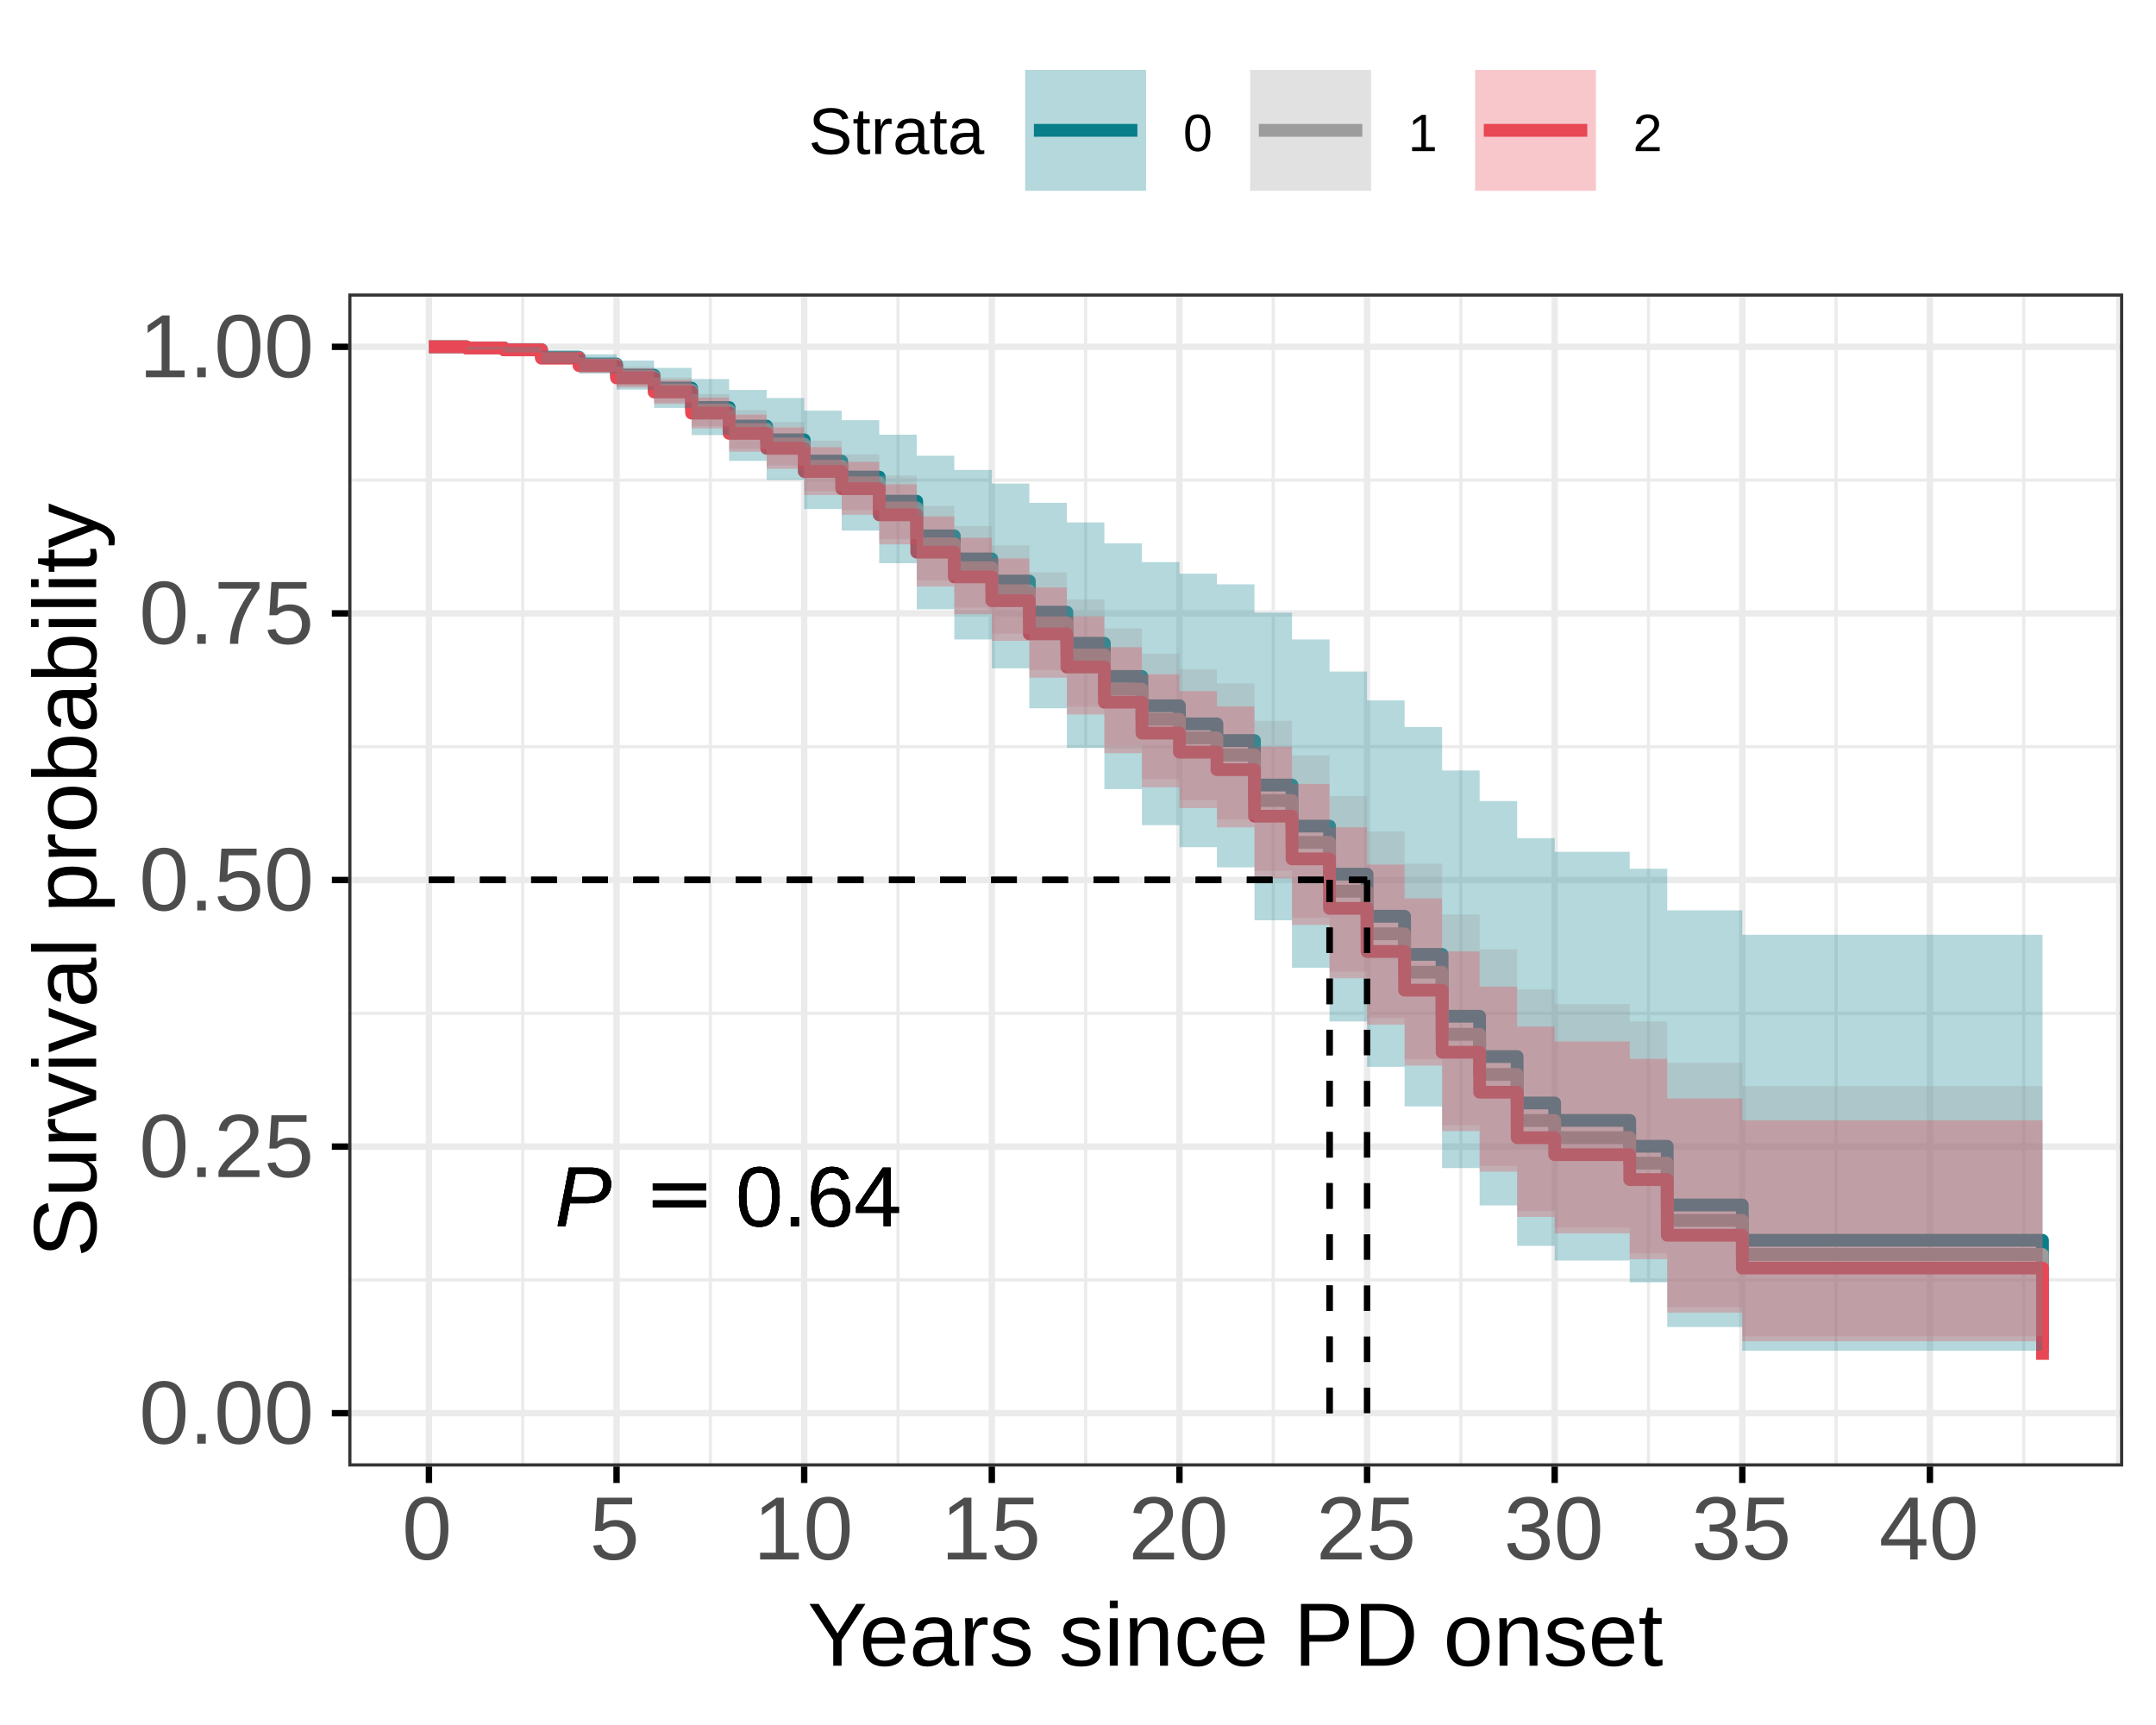<?xml version="1.0" encoding="UTF-8"?>
<svg xmlns="http://www.w3.org/2000/svg" xmlns:xlink="http://www.w3.org/1999/xlink" width="360pt" height="288pt" viewBox="0 0 360 288" version="1.1">
<defs>
<g>
<symbol overflow="visible" id="glyph0-0">
<path style="stroke:none;" d="M 0.469 0 L 0.469 -9.484 L 4.25 -9.484 L 4.25 0 Z M 0.938 -0.469 L 3.781 -0.469 L 3.781 -9 L 0.938 -9 Z M 0.938 -0.469 "/>
</symbol>
<symbol overflow="visible" id="glyph0-1">
<path style="stroke:none;" d="M 5.922 -9.781 C 6.453 -9.781 6.93 -9.719 7.359 -9.594 C 7.785 -9.469 8.148 -9.289 8.453 -9.062 C 8.754 -8.832 8.984 -8.547 9.141 -8.203 C 9.305 -7.867 9.391 -7.492 9.391 -7.078 C 9.391 -6.566 9.297 -6.109 9.109 -5.703 C 8.93 -5.305 8.672 -4.969 8.328 -4.688 C 7.992 -4.406 7.582 -4.188 7.094 -4.031 C 6.602 -3.883 6.051 -3.812 5.438 -3.812 L 2.5 -3.812 L 1.766 0 L 0.438 0 L 2.328 -9.781 Z M 2.703 -4.859 L 5.391 -4.859 C 6.285 -4.859 6.953 -5.035 7.391 -5.391 C 7.828 -5.754 8.047 -6.297 8.047 -7.016 C 8.047 -7.316 7.992 -7.57 7.891 -7.781 C 7.785 -8 7.641 -8.176 7.453 -8.312 C 7.266 -8.457 7.035 -8.562 6.766 -8.625 C 6.492 -8.688 6.195 -8.719 5.875 -8.719 L 3.453 -8.719 Z M 2.703 -4.859 "/>
</symbol>
<symbol overflow="visible" id="glyph1-0">
<path style="stroke:none;" d="M 0.703 2.516 L 0.703 -10.031 L 7.812 -10.031 L 7.812 2.516 Z M 1.5 1.719 L 7.031 1.719 L 7.031 -9.234 L 1.5 -9.234 Z M 1.5 1.719 "/>
</symbol>
<symbol overflow="visible" id="glyph1-1">
<path style="stroke:none;" d="M 1.5 -6.453 L 10.406 -6.453 L 10.406 -5.297 L 1.5 -5.297 Z M 1.5 -3.625 L 10.406 -3.625 L 10.406 -2.438 L 1.5 -2.438 Z M 1.5 -3.625 "/>
</symbol>
<symbol overflow="visible" id="glyph2-0">
<path style="stroke:none;" d="M 0.469 0 L 0.469 -9.484 L 4.25 -9.484 L 4.25 0 Z M 0.938 -0.469 L 3.781 -0.469 L 3.781 -9 L 0.938 -9 Z M 0.938 -0.469 "/>
</symbol>
<symbol overflow="visible" id="glyph2-1">
<path style="stroke:none;" d="M 7.359 -4.891 C 7.359 -3.953 7.266 -3.16 7.078 -2.516 C 6.898 -1.879 6.656 -1.363 6.344 -0.969 C 6.039 -0.57 5.68 -0.285 5.266 -0.109 C 4.848 0.055 4.406 0.141 3.938 0.141 C 3.457 0.141 3.008 0.055 2.594 -0.109 C 2.188 -0.285 1.832 -0.57 1.531 -0.969 C 1.227 -1.363 0.988 -1.879 0.812 -2.516 C 0.645 -3.16 0.562 -3.953 0.562 -4.891 C 0.562 -5.879 0.645 -6.695 0.812 -7.344 C 0.988 -7.988 1.227 -8.504 1.531 -8.891 C 1.844 -9.273 2.207 -9.539 2.625 -9.688 C 3.039 -9.844 3.492 -9.922 3.984 -9.922 C 4.441 -9.922 4.875 -9.844 5.281 -9.688 C 5.695 -9.539 6.055 -9.273 6.359 -8.891 C 6.672 -8.504 6.914 -7.988 7.094 -7.344 C 7.27 -6.695 7.359 -5.879 7.359 -4.891 Z M 6.078 -4.891 C 6.078 -5.672 6.031 -6.316 5.938 -6.828 C 5.844 -7.348 5.707 -7.758 5.531 -8.062 C 5.352 -8.375 5.133 -8.594 4.875 -8.719 C 4.613 -8.852 4.316 -8.922 3.984 -8.922 C 3.629 -8.922 3.316 -8.852 3.047 -8.719 C 2.773 -8.594 2.547 -8.375 2.359 -8.062 C 2.18 -7.758 2.047 -7.348 1.953 -6.828 C 1.859 -6.305 1.812 -5.66 1.812 -4.891 C 1.812 -4.141 1.859 -3.508 1.953 -3 C 2.055 -2.488 2.195 -2.078 2.375 -1.766 C 2.562 -1.453 2.785 -1.223 3.047 -1.078 C 3.305 -0.941 3.609 -0.875 3.953 -0.875 C 4.273 -0.875 4.566 -0.941 4.828 -1.078 C 5.098 -1.223 5.32 -1.453 5.5 -1.766 C 5.688 -2.078 5.828 -2.488 5.922 -3 C 6.023 -3.508 6.078 -4.141 6.078 -4.891 Z M 6.078 -4.891 "/>
</symbol>
<symbol overflow="visible" id="glyph2-2">
<path style="stroke:none;" d="M 1.297 0 L 1.297 -1.516 L 2.656 -1.516 L 2.656 0 Z M 1.297 0 "/>
</symbol>
<symbol overflow="visible" id="glyph2-3">
<path style="stroke:none;" d="M 7.281 -3.203 C 7.281 -2.711 7.211 -2.258 7.078 -1.844 C 6.941 -1.438 6.738 -1.086 6.469 -0.797 C 6.207 -0.504 5.879 -0.273 5.484 -0.109 C 5.086 0.055 4.633 0.141 4.125 0.141 C 3.551 0.141 3.051 0.031 2.625 -0.188 C 2.207 -0.406 1.852 -0.719 1.562 -1.125 C 1.281 -1.539 1.066 -2.047 0.922 -2.641 C 0.785 -3.234 0.719 -3.91 0.719 -4.672 C 0.719 -5.535 0.797 -6.297 0.953 -6.953 C 1.117 -7.609 1.352 -8.156 1.656 -8.594 C 1.957 -9.039 2.32 -9.375 2.75 -9.594 C 3.188 -9.812 3.676 -9.922 4.219 -9.922 C 4.551 -9.922 4.863 -9.883 5.156 -9.812 C 5.445 -9.75 5.711 -9.641 5.953 -9.484 C 6.191 -9.328 6.398 -9.117 6.578 -8.859 C 6.766 -8.609 6.91 -8.301 7.016 -7.938 L 5.812 -7.719 C 5.688 -8.145 5.477 -8.453 5.188 -8.641 C 4.906 -8.828 4.578 -8.922 4.203 -8.922 C 3.859 -8.922 3.547 -8.836 3.266 -8.672 C 2.992 -8.504 2.758 -8.258 2.562 -7.938 C 2.375 -7.625 2.227 -7.223 2.125 -6.734 C 2.02 -6.242 1.969 -5.676 1.969 -5.031 C 2.195 -5.457 2.516 -5.781 2.922 -6 C 3.336 -6.219 3.812 -6.328 4.344 -6.328 C 4.781 -6.328 5.18 -6.254 5.547 -6.109 C 5.91 -5.961 6.219 -5.754 6.469 -5.484 C 6.727 -5.211 6.926 -4.883 7.062 -4.5 C 7.207 -4.113 7.281 -3.68 7.281 -3.203 Z M 6.016 -3.141 C 6.016 -3.484 5.973 -3.789 5.891 -4.062 C 5.805 -4.332 5.68 -4.562 5.516 -4.75 C 5.348 -4.945 5.141 -5.098 4.891 -5.203 C 4.648 -5.305 4.367 -5.359 4.047 -5.359 C 3.816 -5.359 3.582 -5.32 3.344 -5.25 C 3.113 -5.188 2.906 -5.078 2.719 -4.922 C 2.531 -4.773 2.379 -4.578 2.266 -4.328 C 2.148 -4.086 2.094 -3.789 2.094 -3.438 C 2.094 -3.082 2.141 -2.75 2.234 -2.438 C 2.328 -2.125 2.457 -1.848 2.625 -1.609 C 2.801 -1.379 3.008 -1.195 3.25 -1.062 C 3.5 -0.938 3.773 -0.875 4.078 -0.875 C 4.379 -0.875 4.648 -0.926 4.891 -1.031 C 5.129 -1.133 5.332 -1.281 5.5 -1.469 C 5.664 -1.664 5.789 -1.906 5.875 -2.188 C 5.969 -2.477 6.016 -2.797 6.016 -3.141 Z M 6.016 -3.141 "/>
</symbol>
<symbol overflow="visible" id="glyph2-4">
<path style="stroke:none;" d="M 6.109 -2.219 L 6.109 0 L 4.938 0 L 4.938 -2.219 L 0.328 -2.219 L 0.328 -3.188 L 4.797 -9.781 L 6.109 -9.781 L 6.109 -3.203 L 7.484 -3.203 L 7.484 -2.219 Z M 4.938 -8.375 C 4.926 -8.352 4.898 -8.305 4.859 -8.234 C 4.828 -8.172 4.785 -8.098 4.734 -8.016 C 4.691 -7.93 4.645 -7.844 4.594 -7.75 C 4.551 -7.664 4.508 -7.598 4.469 -7.547 L 1.969 -3.859 C 1.945 -3.816 1.91 -3.766 1.859 -3.703 C 1.816 -3.641 1.77 -3.578 1.719 -3.516 C 1.676 -3.461 1.629 -3.406 1.578 -3.344 C 1.535 -3.281 1.504 -3.234 1.484 -3.203 L 4.938 -3.203 Z M 4.938 -8.375 "/>
</symbol>
<symbol overflow="visible" id="glyph3-0">
<path style="stroke:none;" d="M 0.5 0 L 0.5 -10 L 4.484 -10 L 4.484 0 Z M 1 -0.5 L 3.984 -0.5 L 3.984 -9.5 L 1 -9.5 Z M 1 -0.5 "/>
</symbol>
<symbol overflow="visible" id="glyph3-1">
<path style="stroke:none;" d="M 7.75 -5.156 C 7.75 -4.164 7.656 -3.332 7.469 -2.656 C 7.281 -1.977 7.023 -1.43 6.703 -1.016 C 6.379 -0.598 6 -0.301 5.562 -0.125 C 5.125 0.051 4.656 0.141 4.156 0.141 C 3.656 0.141 3.188 0.051 2.75 -0.125 C 2.312 -0.301 1.93 -0.598 1.609 -1.016 C 1.297 -1.43 1.047 -1.977 0.859 -2.656 C 0.68 -3.332 0.594 -4.164 0.594 -5.156 C 0.594 -6.195 0.68 -7.055 0.859 -7.734 C 1.047 -8.422 1.301 -8.969 1.625 -9.375 C 1.945 -9.781 2.328 -10.062 2.766 -10.219 C 3.203 -10.383 3.68 -10.469 4.203 -10.469 C 4.691 -10.469 5.148 -10.383 5.578 -10.219 C 6.016 -10.062 6.395 -9.781 6.719 -9.375 C 7.039 -8.969 7.289 -8.422 7.469 -7.734 C 7.656 -7.055 7.75 -6.195 7.75 -5.156 Z M 6.422 -5.156 C 6.422 -5.977 6.367 -6.66 6.266 -7.203 C 6.172 -7.754 6.023 -8.191 5.828 -8.516 C 5.641 -8.836 5.406 -9.066 5.125 -9.203 C 4.852 -9.336 4.547 -9.406 4.203 -9.406 C 3.828 -9.406 3.5 -9.336 3.219 -9.203 C 2.938 -9.066 2.695 -8.832 2.5 -8.5 C 2.312 -8.176 2.164 -7.742 2.062 -7.203 C 1.969 -6.66 1.922 -5.977 1.922 -5.156 C 1.922 -4.375 1.969 -3.707 2.062 -3.156 C 2.164 -2.613 2.312 -2.176 2.5 -1.844 C 2.695 -1.52 2.938 -1.285 3.219 -1.141 C 3.5 -1.004 3.816 -0.938 4.172 -0.938 C 4.516 -0.938 4.82 -1.004 5.094 -1.141 C 5.375 -1.285 5.609 -1.52 5.797 -1.844 C 5.992 -2.176 6.145 -2.613 6.25 -3.156 C 6.363 -3.707 6.422 -4.375 6.422 -5.156 Z M 6.422 -5.156 "/>
</symbol>
<symbol overflow="visible" id="glyph3-2">
<path style="stroke:none;" d="M 1.375 0 L 1.375 -1.609 L 2.797 -1.609 L 2.797 0 Z M 1.375 0 "/>
</symbol>
<symbol overflow="visible" id="glyph3-3">
<path style="stroke:none;" d="M 0.75 0 L 0.75 -0.938 C 1 -1.5 1.301 -2 1.656 -2.438 C 2.02 -2.875 2.398 -3.27 2.797 -3.625 C 3.191 -3.977 3.582 -4.305 3.969 -4.609 C 4.363 -4.91 4.719 -5.211 5.031 -5.516 C 5.344 -5.828 5.594 -6.145 5.781 -6.469 C 5.977 -6.801 6.078 -7.18 6.078 -7.609 C 6.078 -7.898 6.031 -8.156 5.938 -8.375 C 5.852 -8.594 5.727 -8.773 5.562 -8.922 C 5.395 -9.078 5.191 -9.191 4.953 -9.266 C 4.723 -9.348 4.469 -9.391 4.188 -9.391 C 3.926 -9.391 3.676 -9.352 3.438 -9.281 C 3.207 -9.207 3.004 -9.098 2.828 -8.953 C 2.648 -8.805 2.504 -8.625 2.391 -8.406 C 2.273 -8.188 2.195 -7.93 2.156 -7.641 L 0.812 -7.766 C 0.852 -8.141 0.953 -8.488 1.109 -8.812 C 1.273 -9.145 1.5 -9.43 1.781 -9.672 C 2.07 -9.922 2.414 -10.113 2.812 -10.25 C 3.207 -10.395 3.664 -10.469 4.188 -10.469 C 4.695 -10.469 5.148 -10.406 5.547 -10.281 C 5.953 -10.164 6.289 -9.988 6.562 -9.75 C 6.844 -9.508 7.055 -9.211 7.203 -8.859 C 7.348 -8.504 7.422 -8.098 7.422 -7.641 C 7.422 -7.297 7.359 -6.969 7.234 -6.656 C 7.109 -6.344 6.941 -6.047 6.734 -5.766 C 6.535 -5.484 6.297 -5.207 6.016 -4.938 C 5.742 -4.676 5.457 -4.422 5.156 -4.172 C 4.863 -3.922 4.566 -3.672 4.266 -3.422 C 3.961 -3.172 3.676 -2.922 3.406 -2.672 C 3.145 -2.43 2.906 -2.18 2.688 -1.922 C 2.477 -1.66 2.316 -1.395 2.203 -1.125 L 7.594 -1.125 L 7.594 0 Z M 0.75 0 "/>
</symbol>
<symbol overflow="visible" id="glyph3-4">
<path style="stroke:none;" d="M 7.719 -3.359 C 7.719 -2.836 7.641 -2.363 7.484 -1.938 C 7.328 -1.508 7.094 -1.141 6.781 -0.828 C 6.477 -0.516 6.098 -0.273 5.641 -0.109 C 5.18 0.055 4.648 0.141 4.047 0.141 C 3.504 0.141 3.031 0.078 2.625 -0.047 C 2.227 -0.172 1.891 -0.344 1.609 -0.562 C 1.328 -0.789 1.102 -1.051 0.938 -1.344 C 0.781 -1.645 0.664 -1.969 0.594 -2.312 L 1.938 -2.469 C 1.988 -2.27 2.062 -2.078 2.156 -1.891 C 2.258 -1.711 2.395 -1.551 2.562 -1.406 C 2.727 -1.258 2.93 -1.145 3.172 -1.062 C 3.422 -0.977 3.723 -0.938 4.078 -0.938 C 4.422 -0.938 4.727 -0.988 5 -1.094 C 5.281 -1.195 5.52 -1.348 5.719 -1.547 C 5.914 -1.754 6.066 -2.004 6.172 -2.297 C 6.285 -2.598 6.344 -2.941 6.344 -3.328 C 6.344 -3.648 6.289 -3.941 6.188 -4.203 C 6.082 -4.473 5.938 -4.703 5.75 -4.891 C 5.562 -5.086 5.328 -5.238 5.047 -5.344 C 4.773 -5.457 4.461 -5.516 4.109 -5.516 C 3.891 -5.516 3.688 -5.492 3.5 -5.453 C 3.312 -5.41 3.141 -5.352 2.984 -5.281 C 2.828 -5.219 2.68 -5.141 2.547 -5.047 C 2.422 -4.961 2.301 -4.867 2.188 -4.766 L 0.906 -4.766 L 1.25 -10.312 L 7.109 -10.312 L 7.109 -9.203 L 2.453 -9.203 L 2.25 -5.922 C 2.477 -6.109 2.77 -6.266 3.125 -6.391 C 3.477 -6.516 3.895 -6.578 4.375 -6.578 C 4.895 -6.578 5.359 -6.5 5.766 -6.344 C 6.172 -6.188 6.52 -5.969 6.812 -5.688 C 7.102 -5.406 7.328 -5.066 7.484 -4.672 C 7.641 -4.273 7.719 -3.836 7.719 -3.359 Z M 7.719 -3.359 "/>
</symbol>
<symbol overflow="visible" id="glyph3-5">
<path style="stroke:none;" d="M 7.594 -9.25 C 7.07 -8.457 6.594 -7.695 6.156 -6.969 C 5.727 -6.238 5.359 -5.504 5.047 -4.766 C 4.734 -4.023 4.488 -3.266 4.312 -2.484 C 4.133 -1.703 4.047 -0.875 4.047 0 L 2.672 0 C 2.672 -0.82 2.77 -1.629 2.969 -2.422 C 3.164 -3.223 3.426 -4.004 3.75 -4.766 C 4.082 -5.523 4.469 -6.273 4.906 -7.016 C 5.352 -7.754 5.82 -8.484 6.312 -9.203 L 0.766 -9.203 L 0.766 -10.312 L 7.594 -10.312 Z M 7.594 -9.25 "/>
</symbol>
<symbol overflow="visible" id="glyph3-6">
<path style="stroke:none;" d="M 1.141 0 L 1.141 -1.125 L 3.766 -1.125 L 3.766 -9.062 L 1.438 -7.391 L 1.438 -8.641 L 3.875 -10.312 L 5.094 -10.312 L 5.094 -1.125 L 7.609 -1.125 L 7.609 0 Z M 1.141 0 "/>
</symbol>
<symbol overflow="visible" id="glyph3-7">
<path style="stroke:none;" d="M 7.688 -2.844 C 7.688 -2.375 7.609 -1.953 7.453 -1.578 C 7.297 -1.211 7.066 -0.898 6.766 -0.641 C 6.473 -0.379 6.109 -0.18 5.672 -0.047 C 5.242 0.078 4.75 0.141 4.188 0.141 C 3.539 0.141 3 0.062 2.562 -0.094 C 2.125 -0.25 1.766 -0.457 1.484 -0.719 C 1.203 -0.977 0.988 -1.273 0.844 -1.609 C 0.707 -1.941 0.617 -2.289 0.578 -2.656 L 1.938 -2.781 C 1.977 -2.5 2.051 -2.242 2.156 -2.016 C 2.258 -1.797 2.398 -1.602 2.578 -1.438 C 2.754 -1.281 2.973 -1.156 3.234 -1.062 C 3.504 -0.977 3.82 -0.938 4.188 -0.938 C 4.844 -0.938 5.359 -1.098 5.734 -1.422 C 6.117 -1.754 6.312 -2.242 6.312 -2.891 C 6.312 -3.273 6.227 -3.582 6.062 -3.812 C 5.895 -4.039 5.68 -4.219 5.422 -4.344 C 5.172 -4.477 4.898 -4.566 4.609 -4.609 C 4.316 -4.66 4.047 -4.688 3.797 -4.688 L 3.047 -4.688 L 3.047 -5.828 L 3.766 -5.828 C 4.016 -5.828 4.27 -5.852 4.531 -5.906 C 4.801 -5.957 5.047 -6.047 5.266 -6.172 C 5.492 -6.305 5.68 -6.488 5.828 -6.719 C 5.973 -6.945 6.047 -7.242 6.047 -7.609 C 6.047 -8.16 5.879 -8.594 5.547 -8.906 C 5.223 -9.227 4.742 -9.391 4.109 -9.391 C 3.523 -9.391 3.051 -9.238 2.688 -8.938 C 2.332 -8.645 2.129 -8.227 2.078 -7.688 L 0.75 -7.781 C 0.801 -8.238 0.922 -8.633 1.109 -8.969 C 1.305 -9.312 1.555 -9.594 1.859 -9.812 C 2.16 -10.031 2.504 -10.191 2.891 -10.297 C 3.273 -10.41 3.688 -10.469 4.125 -10.469 C 4.695 -10.469 5.191 -10.395 5.609 -10.25 C 6.023 -10.113 6.363 -9.922 6.625 -9.672 C 6.895 -9.422 7.086 -9.129 7.203 -8.797 C 7.328 -8.473 7.391 -8.117 7.391 -7.734 C 7.391 -7.43 7.348 -7.148 7.266 -6.891 C 7.191 -6.629 7.066 -6.391 6.891 -6.172 C 6.711 -5.961 6.488 -5.781 6.219 -5.625 C 5.945 -5.477 5.617 -5.367 5.234 -5.297 L 5.234 -5.266 C 5.648 -5.223 6.008 -5.129 6.312 -4.984 C 6.625 -4.836 6.879 -4.656 7.078 -4.438 C 7.285 -4.227 7.438 -3.984 7.531 -3.703 C 7.633 -3.43 7.688 -3.145 7.688 -2.844 Z M 7.688 -2.844 "/>
</symbol>
<symbol overflow="visible" id="glyph3-8">
<path style="stroke:none;" d="M 6.453 -2.344 L 6.453 0 L 5.203 0 L 5.203 -2.344 L 0.344 -2.344 L 0.344 -3.359 L 5.062 -10.312 L 6.453 -10.312 L 6.453 -3.375 L 7.906 -3.375 L 7.906 -2.344 Z M 5.203 -8.828 C 5.191 -8.805 5.164 -8.758 5.125 -8.688 C 5.094 -8.613 5.051 -8.535 5 -8.453 C 4.945 -8.367 4.895 -8.281 4.844 -8.188 C 4.801 -8.094 4.758 -8.02 4.719 -7.969 L 2.078 -4.062 C 2.047 -4.02 2.004 -3.969 1.953 -3.906 C 1.91 -3.844 1.863 -3.781 1.812 -3.719 C 1.77 -3.656 1.723 -3.586 1.672 -3.516 C 1.629 -3.453 1.594 -3.406 1.562 -3.375 L 5.203 -3.375 Z M 5.203 -8.828 "/>
</symbol>
<symbol overflow="visible" id="glyph3-9">
<path style="stroke:none;" d="M 5.688 -4.281 L 5.688 0 L 4.297 0 L 4.297 -4.281 L 0.328 -10.312 L 1.875 -10.312 L 5.016 -5.406 L 8.141 -10.312 L 9.672 -10.312 Z M 5.688 -4.281 "/>
</symbol>
<symbol overflow="visible" id="glyph3-10">
<path style="stroke:none;" d="M 2.016 -3.688 C 2.016 -3.27 2.055 -2.883 2.141 -2.531 C 2.234 -2.188 2.367 -1.891 2.547 -1.641 C 2.723 -1.391 2.945 -1.191 3.219 -1.047 C 3.5 -0.91 3.836 -0.844 4.234 -0.844 C 4.805 -0.844 5.266 -0.957 5.609 -1.188 C 5.953 -1.414 6.188 -1.707 6.312 -2.062 L 7.469 -1.734 C 7.383 -1.516 7.266 -1.289 7.109 -1.062 C 6.961 -0.844 6.766 -0.645 6.516 -0.469 C 6.266 -0.289 5.953 -0.145 5.578 -0.031 C 5.211 0.082 4.766 0.141 4.234 0.141 C 3.055 0.141 2.16 -0.207 1.547 -0.906 C 0.941 -1.602 0.641 -2.641 0.641 -4.016 C 0.641 -4.754 0.727 -5.379 0.906 -5.891 C 1.094 -6.41 1.348 -6.832 1.672 -7.156 C 1.992 -7.477 2.367 -7.711 2.797 -7.859 C 3.234 -8.004 3.695 -8.078 4.188 -8.078 C 4.844 -8.078 5.395 -7.969 5.844 -7.75 C 6.289 -7.531 6.648 -7.234 6.922 -6.859 C 7.191 -6.484 7.383 -6.035 7.5 -5.516 C 7.613 -5.004 7.672 -4.453 7.672 -3.859 L 7.672 -3.688 Z M 6.312 -4.688 C 6.238 -5.531 6.023 -6.141 5.672 -6.516 C 5.328 -6.898 4.82 -7.094 4.156 -7.094 C 3.938 -7.094 3.707 -7.055 3.469 -6.984 C 3.227 -6.922 3.004 -6.797 2.797 -6.609 C 2.586 -6.43 2.41 -6.188 2.266 -5.875 C 2.129 -5.562 2.051 -5.164 2.031 -4.688 Z M 6.312 -4.688 "/>
</symbol>
<symbol overflow="visible" id="glyph3-11">
<path style="stroke:none;" d="M 3.031 0.141 C 2.238 0.141 1.641 -0.066 1.234 -0.484 C 0.836 -0.898 0.641 -1.477 0.641 -2.219 C 0.641 -2.738 0.738 -3.164 0.938 -3.5 C 1.133 -3.832 1.391 -4.094 1.703 -4.281 C 2.023 -4.477 2.391 -4.613 2.797 -4.688 C 3.211 -4.758 3.633 -4.801 4.062 -4.812 L 5.844 -4.828 L 5.844 -5.266 C 5.844 -5.586 5.805 -5.863 5.734 -6.094 C 5.66 -6.332 5.551 -6.52 5.406 -6.656 C 5.27 -6.801 5.098 -6.906 4.891 -6.969 C 4.68 -7.031 4.43 -7.062 4.141 -7.062 C 3.879 -7.062 3.645 -7.039 3.438 -7 C 3.238 -6.969 3.062 -6.906 2.906 -6.812 C 2.758 -6.719 2.641 -6.586 2.547 -6.422 C 2.453 -6.266 2.391 -6.062 2.359 -5.812 L 0.984 -5.938 C 1.035 -6.25 1.129 -6.535 1.266 -6.797 C 1.398 -7.055 1.594 -7.281 1.844 -7.469 C 2.102 -7.656 2.422 -7.801 2.797 -7.906 C 3.172 -8.02 3.629 -8.078 4.172 -8.078 C 5.16 -8.078 5.906 -7.848 6.406 -7.391 C 6.914 -6.93 7.172 -6.27 7.172 -5.406 L 7.172 -2 C 7.172 -1.602 7.223 -1.305 7.328 -1.109 C 7.43 -0.91 7.625 -0.812 7.906 -0.812 C 7.977 -0.812 8.051 -0.816 8.125 -0.828 C 8.195 -0.836 8.27 -0.848 8.344 -0.859 L 8.344 -0.047 C 8.176 -0.004 8.008 0.023 7.844 0.047 C 7.688 0.066 7.516 0.078 7.328 0.078 C 7.078 0.078 6.863 0.047 6.688 -0.016 C 6.508 -0.086 6.363 -0.191 6.25 -0.328 C 6.133 -0.461 6.047 -0.629 5.984 -0.828 C 5.93 -1.023 5.895 -1.254 5.875 -1.516 L 5.844 -1.516 C 5.695 -1.266 5.539 -1.035 5.375 -0.828 C 5.207 -0.617 5.008 -0.441 4.781 -0.297 C 4.562 -0.16 4.305 -0.055 4.016 0.016 C 3.734 0.098 3.406 0.141 3.031 0.141 Z M 3.328 -0.844 C 3.754 -0.844 4.125 -0.914 4.438 -1.062 C 4.75 -1.219 5.008 -1.414 5.219 -1.656 C 5.426 -1.895 5.582 -2.156 5.688 -2.438 C 5.789 -2.727 5.844 -3.004 5.844 -3.266 L 5.844 -3.906 L 4.391 -3.875 C 4.066 -3.875 3.758 -3.852 3.469 -3.812 C 3.188 -3.77 2.93 -3.688 2.703 -3.562 C 2.484 -3.445 2.312 -3.273 2.188 -3.047 C 2.062 -2.828 2 -2.539 2 -2.188 C 2 -1.758 2.113 -1.426 2.344 -1.188 C 2.57 -0.957 2.898 -0.844 3.328 -0.844 Z M 3.328 -0.844 "/>
</symbol>
<symbol overflow="visible" id="glyph3-12">
<path style="stroke:none;" d="M 1.047 0 L 1.047 -6.078 C 1.047 -6.242 1.039 -6.41 1.031 -6.578 C 1.031 -6.754 1.023 -6.922 1.016 -7.078 C 1.016 -7.242 1.008 -7.395 1 -7.531 C 1 -7.676 1 -7.805 1 -7.922 L 2.234 -7.922 C 2.242 -7.805 2.25 -7.676 2.25 -7.531 C 2.258 -7.395 2.27 -7.25 2.281 -7.094 C 2.289 -6.945 2.297 -6.801 2.297 -6.656 C 2.297 -6.52 2.297 -6.406 2.297 -6.312 L 2.328 -6.312 C 2.422 -6.613 2.52 -6.875 2.625 -7.094 C 2.727 -7.312 2.848 -7.492 2.984 -7.641 C 3.129 -7.785 3.301 -7.895 3.5 -7.969 C 3.695 -8.039 3.938 -8.078 4.219 -8.078 C 4.32 -8.078 4.422 -8.066 4.516 -8.047 C 4.617 -8.023 4.695 -8.008 4.75 -8 L 4.75 -6.797 C 4.656 -6.816 4.551 -6.832 4.438 -6.844 C 4.32 -6.852 4.191 -6.859 4.047 -6.859 C 3.742 -6.859 3.484 -6.789 3.266 -6.656 C 3.055 -6.52 2.883 -6.332 2.75 -6.094 C 2.613 -5.852 2.516 -5.562 2.453 -5.219 C 2.391 -4.883 2.359 -4.52 2.359 -4.125 L 2.359 0 Z M 1.047 0 "/>
</symbol>
<symbol overflow="visible" id="glyph3-13">
<path style="stroke:none;" d="M 6.953 -2.188 C 6.953 -1.82 6.879 -1.492 6.734 -1.203 C 6.598 -0.91 6.391 -0.664 6.109 -0.469 C 5.836 -0.27 5.504 -0.117 5.109 -0.016 C 4.711 0.086 4.258 0.141 3.75 0.141 C 3.281 0.141 2.863 0.102 2.5 0.031 C 2.133 -0.031 1.812 -0.141 1.531 -0.297 C 1.25 -0.453 1.016 -0.656 0.828 -0.906 C 0.641 -1.164 0.504 -1.484 0.422 -1.859 L 1.578 -2.094 C 1.691 -1.664 1.926 -1.352 2.281 -1.156 C 2.633 -0.957 3.125 -0.859 3.75 -0.859 C 4.031 -0.859 4.285 -0.875 4.516 -0.906 C 4.754 -0.945 4.957 -1.016 5.125 -1.109 C 5.301 -1.211 5.438 -1.344 5.531 -1.5 C 5.625 -1.656 5.672 -1.852 5.672 -2.094 C 5.672 -2.332 5.613 -2.523 5.5 -2.672 C 5.395 -2.828 5.238 -2.957 5.031 -3.062 C 4.832 -3.164 4.586 -3.254 4.297 -3.328 C 4.016 -3.398 3.707 -3.484 3.375 -3.578 C 3.051 -3.66 2.734 -3.754 2.422 -3.859 C 2.109 -3.961 1.828 -4.098 1.578 -4.266 C 1.328 -4.43 1.125 -4.641 0.969 -4.891 C 0.812 -5.141 0.734 -5.453 0.734 -5.828 C 0.734 -6.555 0.988 -7.109 1.5 -7.484 C 2.02 -7.859 2.77 -8.047 3.75 -8.047 C 4.625 -8.047 5.316 -7.891 5.828 -7.578 C 6.348 -7.273 6.676 -6.785 6.812 -6.109 L 5.625 -5.969 C 5.582 -6.164 5.504 -6.332 5.391 -6.469 C 5.273 -6.613 5.133 -6.727 4.969 -6.812 C 4.801 -6.895 4.613 -6.953 4.406 -6.984 C 4.195 -7.023 3.977 -7.047 3.75 -7.047 C 3.156 -7.047 2.719 -6.957 2.438 -6.781 C 2.156 -6.602 2.016 -6.332 2.016 -5.969 C 2.016 -5.75 2.066 -5.566 2.172 -5.422 C 2.273 -5.285 2.422 -5.172 2.609 -5.078 C 2.797 -4.984 3.02 -4.898 3.281 -4.828 C 3.551 -4.754 3.844 -4.68 4.156 -4.609 C 4.363 -4.555 4.578 -4.5 4.797 -4.438 C 5.023 -4.375 5.238 -4.301 5.438 -4.219 C 5.645 -4.133 5.844 -4.035 6.031 -3.922 C 6.219 -3.805 6.379 -3.664 6.516 -3.5 C 6.648 -3.344 6.754 -3.156 6.828 -2.938 C 6.91 -2.719 6.953 -2.469 6.953 -2.188 Z M 6.953 -2.188 "/>
</symbol>
<symbol overflow="visible" id="glyph3-14">
<path style="stroke:none;" d=""/>
</symbol>
<symbol overflow="visible" id="glyph3-15">
<path style="stroke:none;" d="M 1 -9.609 L 1 -10.875 L 2.328 -10.875 L 2.328 -9.609 Z M 1 0 L 1 -7.922 L 2.328 -7.922 L 2.328 0 Z M 1 0 "/>
</symbol>
<symbol overflow="visible" id="glyph3-16">
<path style="stroke:none;" d="M 6.047 0 L 6.047 -5.031 C 6.047 -5.414 6.016 -5.734 5.953 -5.984 C 5.898 -6.242 5.812 -6.453 5.688 -6.609 C 5.562 -6.773 5.395 -6.891 5.188 -6.953 C 4.977 -7.016 4.719 -7.047 4.406 -7.047 C 4.094 -7.047 3.812 -6.988 3.562 -6.875 C 3.312 -6.77 3.098 -6.613 2.922 -6.406 C 2.742 -6.195 2.602 -5.941 2.5 -5.641 C 2.406 -5.336 2.359 -4.988 2.359 -4.594 L 2.359 0 L 1.047 0 L 1.047 -6.234 C 1.047 -6.398 1.039 -6.57 1.031 -6.75 C 1.031 -6.938 1.023 -7.109 1.016 -7.266 C 1.016 -7.43 1.008 -7.57 1 -7.688 C 1 -7.812 1 -7.891 1 -7.922 L 2.234 -7.922 C 2.242 -7.898 2.25 -7.832 2.25 -7.719 C 2.258 -7.613 2.266 -7.492 2.266 -7.359 C 2.273 -7.223 2.281 -7.082 2.281 -6.938 C 2.289 -6.789 2.297 -6.664 2.297 -6.562 L 2.328 -6.562 C 2.453 -6.801 2.586 -7.008 2.734 -7.188 C 2.891 -7.375 3.066 -7.531 3.266 -7.656 C 3.461 -7.789 3.691 -7.895 3.953 -7.969 C 4.211 -8.039 4.516 -8.078 4.859 -8.078 C 5.297 -8.078 5.672 -8.02 5.984 -7.906 C 6.305 -7.801 6.566 -7.633 6.766 -7.406 C 6.973 -7.188 7.125 -6.898 7.219 -6.547 C 7.32 -6.191 7.375 -5.77 7.375 -5.281 L 7.375 0 Z M 6.047 0 "/>
</symbol>
<symbol overflow="visible" id="glyph3-17">
<path style="stroke:none;" d="M 2.016 -4 C 2.016 -3.539 2.047 -3.117 2.109 -2.734 C 2.18 -2.359 2.297 -2.031 2.453 -1.75 C 2.609 -1.477 2.812 -1.266 3.062 -1.109 C 3.32 -0.961 3.641 -0.891 4.016 -0.891 C 4.484 -0.891 4.875 -1.016 5.188 -1.266 C 5.5 -1.523 5.691 -1.922 5.766 -2.453 L 7.109 -2.359 C 7.055 -2.035 6.957 -1.719 6.812 -1.406 C 6.664 -1.102 6.469 -0.836 6.219 -0.609 C 5.969 -0.379 5.66 -0.195 5.297 -0.062 C 4.941 0.07 4.523 0.141 4.047 0.141 C 3.43 0.141 2.906 0.035 2.469 -0.172 C 2.031 -0.379 1.676 -0.664 1.406 -1.031 C 1.133 -1.406 0.938 -1.844 0.812 -2.344 C 0.695 -2.844 0.641 -3.383 0.641 -3.969 C 0.641 -4.5 0.68 -4.969 0.766 -5.375 C 0.859 -5.781 0.984 -6.133 1.141 -6.438 C 1.297 -6.75 1.477 -7.008 1.688 -7.219 C 1.906 -7.426 2.141 -7.594 2.391 -7.719 C 2.648 -7.844 2.914 -7.93 3.188 -7.984 C 3.469 -8.047 3.75 -8.078 4.031 -8.078 C 4.477 -8.078 4.875 -8.016 5.219 -7.891 C 5.57 -7.766 5.875 -7.594 6.125 -7.375 C 6.375 -7.164 6.578 -6.914 6.734 -6.625 C 6.891 -6.344 7 -6.035 7.062 -5.703 L 5.703 -5.609 C 5.641 -6.047 5.469 -6.391 5.188 -6.641 C 4.906 -6.898 4.508 -7.031 4 -7.031 C 3.625 -7.031 3.312 -6.969 3.062 -6.844 C 2.812 -6.727 2.609 -6.539 2.453 -6.281 C 2.297 -6.031 2.18 -5.711 2.109 -5.328 C 2.047 -4.953 2.016 -4.508 2.016 -4 Z M 2.016 -4 "/>
</symbol>
<symbol overflow="visible" id="glyph3-18">
<path style="stroke:none;" d="M 9.219 -7.219 C 9.219 -6.77 9.141 -6.348 8.984 -5.953 C 8.836 -5.566 8.613 -5.227 8.312 -4.938 C 8.02 -4.656 7.648 -4.43 7.203 -4.266 C 6.766 -4.098 6.25 -4.016 5.656 -4.016 L 2.625 -4.016 L 2.625 0 L 1.234 0 L 1.234 -10.312 L 5.578 -10.312 C 6.18 -10.312 6.711 -10.238 7.172 -10.094 C 7.629 -9.945 8.008 -9.738 8.312 -9.469 C 8.613 -9.195 8.836 -8.867 8.984 -8.484 C 9.141 -8.098 9.219 -7.676 9.219 -7.219 Z M 7.812 -7.203 C 7.812 -7.859 7.609 -8.352 7.203 -8.688 C 6.805 -9.031 6.207 -9.203 5.406 -9.203 L 2.625 -9.203 L 2.625 -5.125 L 5.469 -5.125 C 6.27 -5.125 6.859 -5.301 7.234 -5.656 C 7.617 -6.02 7.812 -6.535 7.812 -7.203 Z M 7.812 -7.203 "/>
</symbol>
<symbol overflow="visible" id="glyph3-19">
<path style="stroke:none;" d="M 10.109 -5.266 C 10.109 -4.41 9.977 -3.648 9.719 -2.984 C 9.469 -2.328 9.113 -1.781 8.656 -1.344 C 8.207 -0.906 7.676 -0.57 7.062 -0.344 C 6.457 -0.113 5.801 0 5.094 0 L 1.234 0 L 1.234 -10.312 L 4.641 -10.312 C 5.441 -10.312 6.176 -10.211 6.844 -10.016 C 7.52 -9.828 8.098 -9.523 8.578 -9.109 C 9.055 -8.691 9.43 -8.164 9.703 -7.531 C 9.973 -6.895 10.109 -6.141 10.109 -5.266 Z M 8.703 -5.266 C 8.703 -5.961 8.602 -6.555 8.406 -7.047 C 8.207 -7.547 7.926 -7.953 7.562 -8.266 C 7.207 -8.586 6.773 -8.82 6.266 -8.969 C 5.766 -9.125 5.211 -9.203 4.609 -9.203 L 2.625 -9.203 L 2.625 -1.125 L 4.922 -1.125 C 5.473 -1.125 5.977 -1.207 6.438 -1.375 C 6.895 -1.551 7.289 -1.812 7.625 -2.156 C 7.969 -2.508 8.234 -2.941 8.422 -3.453 C 8.609 -3.973 8.703 -4.578 8.703 -5.266 Z M 8.703 -5.266 "/>
</symbol>
<symbol overflow="visible" id="glyph3-20">
<path style="stroke:none;" d="M 7.719 -3.969 C 7.719 -2.582 7.41 -1.551 6.797 -0.875 C 6.18 -0.195 5.297 0.141 4.141 0.141 C 3.586 0.141 3.094 0.055 2.656 -0.109 C 2.219 -0.273 1.848 -0.523 1.547 -0.859 C 1.254 -1.203 1.023 -1.629 0.859 -2.141 C 0.703 -2.66 0.625 -3.27 0.625 -3.969 C 0.625 -6.707 1.812 -8.078 4.188 -8.078 C 4.801 -8.078 5.332 -7.988 5.781 -7.812 C 6.227 -7.645 6.594 -7.391 6.875 -7.047 C 7.156 -6.703 7.363 -6.273 7.5 -5.766 C 7.645 -5.254 7.719 -4.656 7.719 -3.969 Z M 6.328 -3.969 C 6.328 -4.582 6.281 -5.086 6.188 -5.484 C 6.094 -5.891 5.953 -6.211 5.766 -6.453 C 5.586 -6.691 5.363 -6.859 5.094 -6.953 C 4.832 -7.047 4.535 -7.094 4.203 -7.094 C 3.867 -7.094 3.566 -7.039 3.297 -6.938 C 3.023 -6.844 2.789 -6.676 2.594 -6.438 C 2.406 -6.195 2.258 -5.875 2.156 -5.469 C 2.062 -5.07 2.016 -4.57 2.016 -3.969 C 2.016 -3.352 2.066 -2.844 2.172 -2.438 C 2.285 -2.039 2.438 -1.723 2.625 -1.484 C 2.812 -1.242 3.031 -1.07 3.281 -0.969 C 3.539 -0.875 3.82 -0.828 4.125 -0.828 C 4.457 -0.828 4.758 -0.875 5.031 -0.969 C 5.312 -1.062 5.547 -1.227 5.734 -1.469 C 5.922 -1.707 6.066 -2.031 6.172 -2.438 C 6.273 -2.844 6.328 -3.352 6.328 -3.969 Z M 6.328 -3.969 "/>
</symbol>
<symbol overflow="visible" id="glyph3-21">
<path style="stroke:none;" d="M 4.062 -0.062 C 3.852 -0.008 3.645 0.031 3.438 0.062 C 3.238 0.102 3 0.125 2.719 0.125 C 1.664 0.125 1.141 -0.473 1.141 -1.672 L 1.141 -6.969 L 0.234 -6.969 L 0.234 -7.922 L 1.188 -7.922 L 1.578 -9.703 L 2.469 -9.703 L 2.469 -7.922 L 3.922 -7.922 L 3.922 -6.969 L 2.469 -6.969 L 2.469 -1.969 C 2.469 -1.582 2.523 -1.312 2.641 -1.156 C 2.766 -1.008 2.984 -0.938 3.297 -0.938 C 3.422 -0.938 3.539 -0.941 3.656 -0.953 C 3.781 -0.973 3.914 -1 4.062 -1.031 Z M 4.062 -0.062 "/>
</symbol>
<symbol overflow="visible" id="glyph4-0">
<path style="stroke:none;" d="M 0 -0.5 L -10 -0.5 L -10 -4.484 L 0 -4.484 Z M -0.5 -1 L -0.5 -3.984 L -9.5 -3.984 L -9.5 -1 Z M -0.5 -1 "/>
</symbol>
<symbol overflow="visible" id="glyph4-1">
<path style="stroke:none;" d="M -2.844 -9.312 C -2.414 -9.312 -2.016 -9.227 -1.641 -9.062 C -1.273 -8.895 -0.957 -8.633 -0.688 -8.281 C -0.426 -7.926 -0.223 -7.484 -0.078 -6.953 C 0.066 -6.422 0.141 -5.785 0.141 -5.047 C 0.141 -3.766 -0.082 -2.766 -0.531 -2.047 C -0.977 -1.328 -1.625 -0.875 -2.469 -0.688 L -2.75 -2.031 C -2.477 -2.102 -2.234 -2.207 -2.016 -2.344 C -1.797 -2.488 -1.602 -2.68 -1.438 -2.922 C -1.281 -3.16 -1.156 -3.457 -1.062 -3.812 C -0.977 -4.176 -0.938 -4.609 -0.938 -5.109 C -0.938 -5.523 -0.973 -5.906 -1.047 -6.25 C -1.117 -6.594 -1.227 -6.891 -1.375 -7.141 C -1.52 -7.391 -1.707 -7.582 -1.938 -7.719 C -2.176 -7.863 -2.457 -7.938 -2.781 -7.938 C -3.113 -7.938 -3.383 -7.859 -3.594 -7.703 C -3.801 -7.547 -3.973 -7.328 -4.109 -7.047 C -4.254 -6.773 -4.367 -6.445 -4.453 -6.062 C -4.547 -5.676 -4.648 -5.25 -4.766 -4.781 C -4.828 -4.488 -4.895 -4.195 -4.969 -3.906 C -5.039 -3.613 -5.129 -3.332 -5.234 -3.062 C -5.336 -2.801 -5.461 -2.551 -5.609 -2.312 C -5.754 -2.082 -5.926 -1.879 -6.125 -1.703 C -6.32 -1.535 -6.551 -1.406 -6.812 -1.312 C -7.07 -1.219 -7.375 -1.172 -7.719 -1.172 C -8.195 -1.172 -8.613 -1.27 -8.969 -1.469 C -9.32 -1.664 -9.609 -1.938 -9.828 -2.281 C -10.055 -2.633 -10.219 -3.051 -10.312 -3.531 C -10.414 -4.008 -10.469 -4.523 -10.469 -5.078 C -10.469 -5.723 -10.414 -6.27 -10.312 -6.719 C -10.219 -7.176 -10.07 -7.562 -9.875 -7.875 C -9.676 -8.188 -9.426 -8.438 -9.125 -8.625 C -8.832 -8.812 -8.488 -8.961 -8.094 -9.078 L -7.859 -7.703 C -8.109 -7.629 -8.328 -7.523 -8.516 -7.391 C -8.711 -7.266 -8.879 -7.098 -9.016 -6.891 C -9.148 -6.68 -9.25 -6.426 -9.312 -6.125 C -9.383 -5.82 -9.422 -5.469 -9.422 -5.062 C -9.422 -4.582 -9.375 -4.18 -9.281 -3.859 C -9.195 -3.535 -9.082 -3.273 -8.938 -3.078 C -8.789 -2.879 -8.617 -2.738 -8.422 -2.656 C -8.223 -2.57 -8.008 -2.531 -7.781 -2.531 C -7.477 -2.531 -7.227 -2.602 -7.031 -2.75 C -6.832 -2.906 -6.664 -3.113 -6.531 -3.375 C -6.395 -3.645 -6.285 -3.953 -6.203 -4.297 C -6.117 -4.641 -6.031 -5.008 -5.938 -5.406 C -5.863 -5.719 -5.789 -6.031 -5.719 -6.344 C -5.645 -6.664 -5.551 -6.969 -5.438 -7.25 C -5.332 -7.539 -5.207 -7.812 -5.062 -8.062 C -4.926 -8.312 -4.754 -8.531 -4.547 -8.719 C -4.348 -8.906 -4.109 -9.051 -3.828 -9.156 C -3.547 -9.258 -3.219 -9.312 -2.844 -9.312 Z M -2.844 -9.312 "/>
</symbol>
<symbol overflow="visible" id="glyph4-2">
<path style="stroke:none;" d="M -7.922 -2.297 L -2.906 -2.297 C -2.52 -2.297 -2.195 -2.32 -1.938 -2.375 C -1.676 -2.438 -1.461 -2.531 -1.297 -2.656 C -1.141 -2.781 -1.031 -2.945 -0.969 -3.156 C -0.906 -3.363 -0.875 -3.625 -0.875 -3.938 C -0.875 -4.25 -0.926 -4.531 -1.031 -4.781 C -1.145 -5.031 -1.305 -5.242 -1.516 -5.422 C -1.723 -5.598 -1.977 -5.734 -2.281 -5.828 C -2.582 -5.93 -2.93 -5.984 -3.328 -5.984 L -7.922 -5.984 L -7.922 -7.297 L -1.688 -7.297 C -1.52 -7.297 -1.344 -7.297 -1.156 -7.297 C -0.977 -7.305 -0.805 -7.312 -0.641 -7.312 C -0.484 -7.32 -0.344 -7.328 -0.219 -7.328 C -0.102 -7.336 -0.031 -7.344 0 -7.344 L 0 -6.094 C -0.02 -6.094 -0.082 -6.086 -0.188 -6.078 C -0.301 -6.078 -0.426 -6.07 -0.562 -6.062 C -0.707 -6.062 -0.848 -6.055 -0.984 -6.047 C -1.129 -6.047 -1.254 -6.047 -1.359 -6.047 L -1.359 -6.016 C -1.129 -5.891 -0.922 -5.75 -0.734 -5.594 C -0.547 -5.445 -0.383 -5.273 -0.25 -5.078 C -0.125 -4.879 -0.031 -4.648 0.031 -4.391 C 0.102 -4.129 0.141 -3.828 0.141 -3.484 C 0.141 -3.047 0.086 -2.664 -0.016 -2.344 C -0.117 -2.031 -0.281 -1.77 -0.5 -1.562 C -0.727 -1.363 -1.02 -1.211 -1.375 -1.109 C -1.727 -1.016 -2.148 -0.969 -2.641 -0.969 L -7.922 -0.969 Z M -7.922 -2.297 "/>
</symbol>
<symbol overflow="visible" id="glyph4-3">
<path style="stroke:none;" d="M 0 -1.047 L -6.078 -1.047 C -6.242 -1.047 -6.41 -1.039 -6.578 -1.031 C -6.754 -1.031 -6.922 -1.023 -7.078 -1.016 C -7.242 -1.016 -7.395 -1.008 -7.531 -1 C -7.676 -1 -7.805 -1 -7.922 -1 L -7.922 -2.234 C -7.805 -2.242 -7.676 -2.25 -7.531 -2.25 C -7.395 -2.258 -7.25 -2.27 -7.094 -2.281 C -6.945 -2.289 -6.801 -2.297 -6.656 -2.297 C -6.52 -2.297 -6.406 -2.297 -6.312 -2.297 L -6.312 -2.328 C -6.613 -2.422 -6.875 -2.52 -7.094 -2.625 C -7.312 -2.727 -7.492 -2.848 -7.641 -2.984 C -7.785 -3.129 -7.895 -3.301 -7.969 -3.5 C -8.039 -3.695 -8.078 -3.938 -8.078 -4.219 C -8.078 -4.32 -8.066 -4.422 -8.047 -4.516 C -8.023 -4.617 -8.008 -4.695 -8 -4.75 L -6.797 -4.75 C -6.816 -4.656 -6.832 -4.551 -6.844 -4.438 C -6.852 -4.32 -6.859 -4.191 -6.859 -4.047 C -6.859 -3.742 -6.789 -3.484 -6.656 -3.266 C -6.52 -3.055 -6.332 -2.883 -6.094 -2.75 C -5.852 -2.613 -5.562 -2.516 -5.219 -2.453 C -4.883 -2.391 -4.52 -2.359 -4.125 -2.359 L 0 -2.359 Z M 0 -1.047 "/>
</symbol>
<symbol overflow="visible" id="glyph4-4">
<path style="stroke:none;" d="M 0 -4.484 L 0 -2.938 L -7.922 -0.047 L -7.922 -1.453 L -2.766 -3.203 C -2.66 -3.234 -2.531 -3.27 -2.375 -3.312 C -2.219 -3.363 -2.055 -3.41 -1.891 -3.453 C -1.723 -3.504 -1.562 -3.551 -1.406 -3.594 C -1.258 -3.633 -1.133 -3.672 -1.031 -3.703 C -1.133 -3.734 -1.258 -3.77 -1.406 -3.812 C -1.562 -3.863 -1.719 -3.91 -1.875 -3.953 C -2.039 -4.004 -2.203 -4.055 -2.359 -4.109 C -2.516 -4.16 -2.645 -4.207 -2.75 -4.25 L -7.922 -6.047 L -7.922 -7.453 Z M 0 -4.484 "/>
</symbol>
<symbol overflow="visible" id="glyph4-5">
<path style="stroke:none;" d="M -9.609 -1 L -10.875 -1 L -10.875 -2.328 L -9.609 -2.328 Z M 0 -1 L -7.922 -1 L -7.922 -2.328 L 0 -2.328 Z M 0 -1 "/>
</symbol>
<symbol overflow="visible" id="glyph4-6">
<path style="stroke:none;" d="M 0.141 -3.031 C 0.141 -2.238 -0.066 -1.641 -0.484 -1.234 C -0.898 -0.836 -1.477 -0.641 -2.219 -0.641 C -2.738 -0.641 -3.164 -0.738 -3.5 -0.938 C -3.832 -1.133 -4.094 -1.391 -4.281 -1.703 C -4.477 -2.023 -4.613 -2.391 -4.688 -2.797 C -4.758 -3.211 -4.801 -3.633 -4.812 -4.062 L -4.828 -5.844 L -5.266 -5.844 C -5.586 -5.844 -5.863 -5.805 -6.094 -5.734 C -6.332 -5.66 -6.52 -5.551 -6.656 -5.406 C -6.801 -5.27 -6.906 -5.098 -6.969 -4.891 C -7.031 -4.68 -7.062 -4.43 -7.062 -4.141 C -7.062 -3.879 -7.039 -3.645 -7 -3.438 C -6.969 -3.238 -6.906 -3.062 -6.812 -2.906 C -6.719 -2.758 -6.586 -2.641 -6.422 -2.547 C -6.266 -2.453 -6.062 -2.391 -5.812 -2.359 L -5.938 -0.984 C -6.25 -1.035 -6.535 -1.129 -6.797 -1.266 C -7.055 -1.398 -7.281 -1.594 -7.469 -1.844 C -7.656 -2.102 -7.801 -2.422 -7.906 -2.797 C -8.02 -3.172 -8.078 -3.629 -8.078 -4.172 C -8.078 -5.16 -7.848 -5.906 -7.391 -6.406 C -6.93 -6.914 -6.27 -7.172 -5.406 -7.172 L -2 -7.172 C -1.602 -7.172 -1.305 -7.223 -1.109 -7.328 C -0.91 -7.43 -0.812 -7.625 -0.812 -7.906 C -0.812 -7.977 -0.816 -8.051 -0.828 -8.125 C -0.836 -8.195 -0.848 -8.27 -0.859 -8.344 L -0.047 -8.344 C -0.004 -8.176 0.023 -8.008 0.047 -7.844 C 0.066 -7.688 0.078 -7.516 0.078 -7.328 C 0.078 -7.078 0.047 -6.863 -0.016 -6.688 C -0.086 -6.508 -0.191 -6.363 -0.328 -6.25 C -0.461 -6.133 -0.629 -6.047 -0.828 -5.984 C -1.023 -5.93 -1.254 -5.895 -1.516 -5.875 L -1.516 -5.844 C -1.266 -5.695 -1.035 -5.539 -0.828 -5.375 C -0.617 -5.207 -0.441 -5.008 -0.297 -4.781 C -0.16 -4.562 -0.055 -4.305 0.016 -4.016 C 0.098 -3.734 0.141 -3.406 0.141 -3.031 Z M -0.844 -3.328 C -0.844 -3.754 -0.914 -4.125 -1.062 -4.438 C -1.219 -4.75 -1.414 -5.008 -1.656 -5.219 C -1.895 -5.426 -2.156 -5.582 -2.438 -5.688 C -2.727 -5.789 -3.004 -5.844 -3.266 -5.844 L -3.906 -5.844 L -3.875 -4.391 C -3.875 -4.066 -3.852 -3.758 -3.812 -3.469 C -3.77 -3.188 -3.688 -2.93 -3.562 -2.703 C -3.445 -2.484 -3.273 -2.312 -3.047 -2.188 C -2.828 -2.062 -2.539 -2 -2.188 -2 C -1.758 -2 -1.426 -2.113 -1.188 -2.344 C -0.957 -2.57 -0.844 -2.898 -0.844 -3.328 Z M -0.844 -3.328 "/>
</symbol>
<symbol overflow="visible" id="glyph4-7">
<path style="stroke:none;" d="M 0 -1.016 L -10.875 -1.016 L -10.875 -2.328 L 0 -2.328 Z M 0 -1.016 "/>
</symbol>
<symbol overflow="visible" id="glyph4-8">
<path style="stroke:none;" d=""/>
</symbol>
<symbol overflow="visible" id="glyph4-9">
<path style="stroke:none;" d="M -4 -7.719 C -3.395 -7.719 -2.836 -7.664 -2.328 -7.562 C -1.828 -7.469 -1.391 -7.305 -1.016 -7.078 C -0.648 -6.848 -0.363 -6.547 -0.156 -6.172 C 0.039 -5.805 0.141 -5.348 0.141 -4.797 C 0.141 -4.234 0.035 -3.738 -0.172 -3.312 C -0.391 -2.883 -0.742 -2.562 -1.234 -2.344 L -1.234 -2.297 C -1.223 -2.305 -1.176 -2.312 -1.094 -2.312 C -1.02 -2.312 -0.922 -2.312 -0.797 -2.312 C -0.68 -2.32 -0.551 -2.328 -0.406 -2.328 C -0.27 -2.328 -0.129 -2.328 0.016 -2.328 L 3.109 -2.328 L 3.109 -1.016 L -6.312 -1.016 C -6.5 -1.016 -6.68 -1.008 -6.859 -1 C -7.035 -1 -7.191 -0.992 -7.328 -0.984 C -7.473 -0.984 -7.598 -0.977 -7.703 -0.969 C -7.805 -0.969 -7.879 -0.969 -7.922 -0.969 L -7.922 -2.234 C -7.91 -2.242 -7.859 -2.25 -7.766 -2.25 C -7.68 -2.258 -7.578 -2.27 -7.453 -2.281 C -7.328 -2.289 -7.191 -2.297 -7.047 -2.297 C -6.91 -2.305 -6.781 -2.312 -6.656 -2.312 L -6.656 -2.344 C -6.906 -2.469 -7.117 -2.609 -7.297 -2.766 C -7.473 -2.922 -7.617 -3.098 -7.734 -3.297 C -7.848 -3.492 -7.93 -3.719 -7.984 -3.969 C -8.035 -4.219 -8.062 -4.492 -8.062 -4.797 C -8.062 -5.348 -7.961 -5.805 -7.766 -6.172 C -7.578 -6.547 -7.305 -6.848 -6.953 -7.078 C -6.598 -7.305 -6.172 -7.469 -5.672 -7.562 C -5.172 -7.664 -4.613 -7.719 -4 -7.719 Z M -3.969 -6.328 C -4.457 -6.328 -4.891 -6.297 -5.266 -6.234 C -5.648 -6.18 -5.973 -6.082 -6.234 -5.938 C -6.504 -5.789 -6.707 -5.598 -6.844 -5.359 C -6.977 -5.117 -7.047 -4.816 -7.047 -4.453 C -7.047 -4.16 -7.004 -3.883 -6.922 -3.625 C -6.836 -3.375 -6.676 -3.148 -6.438 -2.953 C -6.207 -2.766 -5.883 -2.613 -5.469 -2.5 C -5.062 -2.383 -4.531 -2.328 -3.875 -2.328 C -3.312 -2.328 -2.832 -2.375 -2.438 -2.469 C -2.051 -2.562 -1.738 -2.695 -1.5 -2.875 C -1.258 -3.051 -1.086 -3.27 -0.984 -3.531 C -0.879 -3.801 -0.828 -4.109 -0.828 -4.453 C -0.828 -4.816 -0.895 -5.117 -1.031 -5.359 C -1.176 -5.598 -1.383 -5.789 -1.656 -5.938 C -1.926 -6.082 -2.254 -6.18 -2.641 -6.234 C -3.023 -6.297 -3.469 -6.328 -3.969 -6.328 Z M -3.969 -6.328 "/>
</symbol>
<symbol overflow="visible" id="glyph4-10">
<path style="stroke:none;" d="M -3.969 -7.719 C -2.582 -7.719 -1.551 -7.41 -0.875 -6.797 C -0.195 -6.18 0.141 -5.297 0.141 -4.141 C 0.141 -3.586 0.055 -3.094 -0.109 -2.656 C -0.273 -2.219 -0.523 -1.848 -0.859 -1.547 C -1.203 -1.254 -1.629 -1.023 -2.141 -0.859 C -2.66 -0.703 -3.27 -0.625 -3.969 -0.625 C -6.707 -0.625 -8.078 -1.812 -8.078 -4.188 C -8.078 -4.801 -7.988 -5.332 -7.812 -5.781 C -7.645 -6.227 -7.391 -6.594 -7.047 -6.875 C -6.703 -7.156 -6.273 -7.363 -5.766 -7.5 C -5.254 -7.645 -4.656 -7.719 -3.969 -7.719 Z M -3.969 -6.328 C -4.582 -6.328 -5.086 -6.281 -5.484 -6.188 C -5.891 -6.094 -6.211 -5.953 -6.453 -5.766 C -6.691 -5.586 -6.859 -5.363 -6.953 -5.094 C -7.047 -4.832 -7.094 -4.535 -7.094 -4.203 C -7.094 -3.867 -7.039 -3.566 -6.938 -3.297 C -6.844 -3.023 -6.676 -2.789 -6.438 -2.594 C -6.195 -2.406 -5.875 -2.258 -5.469 -2.156 C -5.07 -2.062 -4.57 -2.016 -3.969 -2.016 C -3.352 -2.016 -2.844 -2.066 -2.438 -2.172 C -2.039 -2.285 -1.723 -2.438 -1.484 -2.625 C -1.242 -2.812 -1.07 -3.031 -0.969 -3.281 C -0.875 -3.539 -0.828 -3.82 -0.828 -4.125 C -0.828 -4.457 -0.875 -4.758 -0.969 -5.031 C -1.062 -5.312 -1.227 -5.547 -1.469 -5.734 C -1.707 -5.922 -2.031 -6.066 -2.438 -6.172 C -2.844 -6.273 -3.352 -6.328 -3.969 -6.328 Z M -3.969 -6.328 "/>
</symbol>
<symbol overflow="visible" id="glyph4-11">
<path style="stroke:none;" d="M -4 -7.719 C -1.238 -7.719 0.141 -6.742 0.141 -4.797 C 0.141 -4.191 0.035 -3.691 -0.172 -3.297 C -0.391 -2.898 -0.742 -2.578 -1.234 -2.328 L -1.234 -2.312 C -1.109 -2.312 -0.973 -2.305 -0.828 -2.297 C -0.691 -2.297 -0.566 -2.289 -0.453 -2.281 C -0.336 -2.27 -0.238 -2.258 -0.156 -2.25 C -0.07 -2.25 -0.02 -2.242 0 -2.234 L 0 -0.969 C -0.039 -0.969 -0.113 -0.969 -0.219 -0.969 C -0.32 -0.977 -0.445 -0.984 -0.594 -0.984 C -0.75 -0.992 -0.91 -1 -1.078 -1 C -1.254 -1.008 -1.441 -1.016 -1.641 -1.016 L -10.875 -1.016 L -10.875 -2.328 L -7.766 -2.328 C -7.617 -2.328 -7.477 -2.328 -7.344 -2.328 C -7.219 -2.328 -7.102 -2.32 -7 -2.312 C -6.875 -2.312 -6.758 -2.305 -6.656 -2.297 L -6.656 -2.328 C -7.156 -2.578 -7.516 -2.898 -7.734 -3.297 C -7.961 -3.703 -8.078 -4.203 -8.078 -4.797 C -8.078 -5.797 -7.738 -6.531 -7.062 -7 C -6.383 -7.477 -5.363 -7.719 -4 -7.719 Z M -3.953 -6.328 C -4.504 -6.328 -4.973 -6.289 -5.359 -6.219 C -5.754 -6.156 -6.078 -6.047 -6.328 -5.891 C -6.578 -5.742 -6.758 -5.551 -6.875 -5.312 C -6.988 -5.082 -7.047 -4.797 -7.047 -4.453 C -7.047 -4.109 -6.988 -3.801 -6.875 -3.531 C -6.77 -3.27 -6.594 -3.051 -6.344 -2.875 C -6.094 -2.695 -5.766 -2.562 -5.359 -2.469 C -4.953 -2.375 -4.457 -2.328 -3.875 -2.328 C -3.312 -2.328 -2.836 -2.375 -2.453 -2.469 C -2.066 -2.562 -1.75 -2.695 -1.5 -2.875 C -1.258 -3.051 -1.086 -3.27 -0.984 -3.531 C -0.879 -3.801 -0.828 -4.109 -0.828 -4.453 C -0.828 -4.766 -0.883 -5.035 -1 -5.266 C -1.113 -5.504 -1.289 -5.703 -1.531 -5.859 C -1.781 -6.016 -2.102 -6.129 -2.5 -6.203 C -2.906 -6.285 -3.391 -6.328 -3.953 -6.328 Z M -3.953 -6.328 "/>
</symbol>
<symbol overflow="visible" id="glyph4-12">
<path style="stroke:none;" d="M -0.062 -4.062 C -0.008 -3.852 0.031 -3.645 0.062 -3.438 C 0.102 -3.238 0.125 -3 0.125 -2.719 C 0.125 -1.664 -0.473 -1.141 -1.672 -1.141 L -6.969 -1.141 L -6.969 -0.234 L -7.922 -0.234 L -7.922 -1.188 L -9.703 -1.578 L -9.703 -2.469 L -7.922 -2.469 L -7.922 -3.922 L -6.969 -3.922 L -6.969 -2.469 L -1.969 -2.469 C -1.582 -2.469 -1.312 -2.523 -1.156 -2.641 C -1.008 -2.766 -0.938 -2.984 -0.938 -3.297 C -0.938 -3.422 -0.941 -3.539 -0.953 -3.656 C -0.973 -3.781 -1 -3.914 -1.031 -4.062 Z M -0.062 -4.062 "/>
</symbol>
<symbol overflow="visible" id="glyph4-13">
<path style="stroke:none;" d="M 0 -4.422 C 0.477 -4.234 0.91 -4.039 1.297 -3.844 C 1.68 -3.656 2.008 -3.441 2.281 -3.203 C 2.551 -2.961 2.754 -2.695 2.891 -2.406 C 3.035 -2.113 3.109 -1.781 3.109 -1.406 C 3.109 -1.238 3.102 -1.082 3.094 -0.938 C 3.082 -0.789 3.062 -0.641 3.031 -0.484 L 2.047 -0.484 C 2.055 -0.578 2.066 -0.68 2.078 -0.797 C 2.086 -0.922 2.094 -1.023 2.094 -1.109 C 2.094 -1.492 1.945 -1.852 1.656 -2.188 C 1.363 -2.52 0.906 -2.805 0.281 -3.047 L -0.031 -3.172 L -7.922 -0.031 L -7.922 -1.438 L -3.547 -3.109 C -3.41 -3.16 -3.234 -3.223 -3.016 -3.297 C -2.797 -3.367 -2.578 -3.441 -2.359 -3.516 C -2.141 -3.598 -1.941 -3.664 -1.766 -3.719 C -1.586 -3.781 -1.477 -3.816 -1.438 -3.828 C -1.488 -3.848 -1.594 -3.883 -1.75 -3.938 C -1.914 -3.988 -2.094 -4.051 -2.281 -4.125 C -2.477 -4.195 -2.676 -4.27 -2.875 -4.344 C -3.07 -4.414 -3.25 -4.477 -3.406 -4.531 L -7.922 -6.078 L -7.922 -7.469 Z M 0 -4.422 "/>
</symbol>
<symbol overflow="visible" id="glyph5-0">
<path style="stroke:none;" d="M 0.359 0 L 0.359 -7.328 L 3.281 -7.328 L 3.281 0 Z M 0.734 -0.359 L 2.922 -0.359 L 2.922 -6.969 L 0.734 -6.969 Z M 0.734 -0.359 "/>
</symbol>
<symbol overflow="visible" id="glyph5-1">
<path style="stroke:none;" d="M 6.828 -2.094 C 6.828 -1.77 6.766 -1.473 6.641 -1.203 C 6.523 -0.941 6.336 -0.711 6.078 -0.516 C 5.816 -0.316 5.488 -0.16 5.094 -0.047 C 4.707 0.055 4.242 0.109 3.703 0.109 C 2.766 0.109 2.031 -0.051 1.5 -0.375 C 0.977 -0.707 0.645 -1.188 0.5 -1.812 L 1.5 -2.016 C 1.539 -1.816 1.613 -1.633 1.719 -1.469 C 1.82 -1.312 1.961 -1.176 2.141 -1.062 C 2.316 -0.945 2.535 -0.852 2.797 -0.781 C 3.066 -0.719 3.383 -0.688 3.75 -0.688 C 4.051 -0.688 4.328 -0.711 4.578 -0.766 C 4.836 -0.816 5.055 -0.895 5.234 -1 C 5.422 -1.113 5.562 -1.254 5.656 -1.422 C 5.758 -1.598 5.812 -1.801 5.812 -2.031 C 5.812 -2.281 5.754 -2.484 5.641 -2.641 C 5.535 -2.797 5.379 -2.922 5.172 -3.016 C 4.961 -3.117 4.719 -3.203 4.438 -3.266 C 4.156 -3.336 3.844 -3.41 3.5 -3.484 C 3.289 -3.535 3.078 -3.586 2.859 -3.641 C 2.648 -3.703 2.445 -3.77 2.25 -3.844 C 2.051 -3.914 1.863 -4.004 1.688 -4.109 C 1.52 -4.211 1.375 -4.336 1.25 -4.484 C 1.125 -4.629 1.023 -4.797 0.953 -4.984 C 0.891 -5.18 0.859 -5.406 0.859 -5.656 C 0.859 -6.008 0.93 -6.316 1.078 -6.578 C 1.223 -6.836 1.422 -7.047 1.672 -7.203 C 1.93 -7.367 2.234 -7.488 2.578 -7.562 C 2.93 -7.645 3.316 -7.688 3.734 -7.688 C 4.203 -7.688 4.602 -7.645 4.938 -7.562 C 5.27 -7.488 5.551 -7.379 5.781 -7.234 C 6.008 -7.086 6.191 -6.906 6.328 -6.688 C 6.461 -6.477 6.57 -6.227 6.656 -5.938 L 5.641 -5.766 C 5.586 -5.941 5.516 -6.102 5.422 -6.25 C 5.328 -6.395 5.203 -6.516 5.047 -6.609 C 4.898 -6.703 4.711 -6.773 4.484 -6.828 C 4.266 -6.879 4.008 -6.906 3.719 -6.906 C 3.363 -6.906 3.066 -6.875 2.828 -6.812 C 2.586 -6.75 2.395 -6.66 2.25 -6.547 C 2.113 -6.441 2.016 -6.316 1.953 -6.172 C 1.891 -6.035 1.859 -5.879 1.859 -5.703 C 1.859 -5.484 1.91 -5.301 2.016 -5.156 C 2.129 -5.008 2.281 -4.883 2.469 -4.781 C 2.664 -4.688 2.891 -4.609 3.141 -4.547 C 3.398 -4.484 3.676 -4.422 3.969 -4.359 C 4.195 -4.305 4.426 -4.25 4.656 -4.188 C 4.883 -4.133 5.102 -4.066 5.312 -3.984 C 5.531 -3.91 5.727 -3.82 5.906 -3.719 C 6.094 -3.613 6.254 -3.484 6.391 -3.328 C 6.523 -3.18 6.629 -3.004 6.703 -2.797 C 6.785 -2.598 6.828 -2.363 6.828 -2.094 Z M 6.828 -2.094 "/>
</symbol>
<symbol overflow="visible" id="glyph5-2">
<path style="stroke:none;" d="M 2.969 -0.047 C 2.82 -0.004 2.672 0.023 2.516 0.047 C 2.367 0.078 2.195 0.094 2 0.094 C 1.227 0.094 0.844 -0.348 0.844 -1.234 L 0.844 -5.109 L 0.172 -5.109 L 0.172 -5.812 L 0.875 -5.812 L 1.156 -7.109 L 1.812 -7.109 L 1.812 -5.812 L 2.875 -5.812 L 2.875 -5.109 L 1.812 -5.109 L 1.812 -1.438 C 1.812 -1.156 1.852 -0.957 1.938 -0.844 C 2.031 -0.738 2.191 -0.688 2.422 -0.688 C 2.516 -0.688 2.602 -0.691 2.688 -0.703 C 2.77 -0.711 2.863 -0.727 2.969 -0.75 Z M 2.969 -0.047 "/>
</symbol>
<symbol overflow="visible" id="glyph5-3">
<path style="stroke:none;" d="M 0.766 0 L 0.766 -4.453 C 0.766 -4.578 0.758 -4.703 0.75 -4.828 C 0.75 -4.953 0.75 -5.07 0.75 -5.188 C 0.75 -5.312 0.742 -5.426 0.734 -5.531 C 0.734 -5.633 0.734 -5.727 0.734 -5.812 L 1.641 -5.812 C 1.648 -5.727 1.656 -5.633 1.656 -5.531 C 1.664 -5.426 1.672 -5.316 1.672 -5.203 C 1.68 -5.086 1.688 -4.977 1.688 -4.875 C 1.688 -4.781 1.688 -4.695 1.688 -4.625 L 1.703 -4.625 C 1.773 -4.844 1.848 -5.035 1.922 -5.203 C 2.004 -5.367 2.098 -5.504 2.203 -5.609 C 2.305 -5.711 2.426 -5.789 2.562 -5.844 C 2.707 -5.895 2.883 -5.922 3.094 -5.922 C 3.164 -5.922 3.238 -5.91 3.312 -5.891 C 3.383 -5.879 3.441 -5.867 3.484 -5.859 L 3.484 -4.984 C 3.422 -4.992 3.344 -5.004 3.25 -5.016 C 3.164 -5.023 3.07 -5.031 2.969 -5.031 C 2.738 -5.031 2.547 -4.977 2.391 -4.875 C 2.242 -4.781 2.117 -4.645 2.016 -4.469 C 1.922 -4.289 1.848 -4.078 1.797 -3.828 C 1.754 -3.586 1.734 -3.32 1.734 -3.031 L 1.734 0 Z M 0.766 0 "/>
</symbol>
<symbol overflow="visible" id="glyph5-4">
<path style="stroke:none;" d="M 2.219 0.109 C 1.633 0.109 1.195 -0.039 0.906 -0.344 C 0.613 -0.656 0.469 -1.082 0.469 -1.625 C 0.469 -2.008 0.539 -2.32 0.688 -2.562 C 0.832 -2.812 1.02 -3.004 1.25 -3.141 C 1.488 -3.285 1.758 -3.383 2.062 -3.438 C 2.363 -3.488 2.664 -3.52 2.969 -3.531 L 4.281 -3.547 L 4.281 -3.859 C 4.281 -4.098 4.254 -4.301 4.203 -4.469 C 4.148 -4.645 4.07 -4.781 3.969 -4.875 C 3.863 -4.977 3.734 -5.055 3.578 -5.109 C 3.43 -5.16 3.25 -5.188 3.031 -5.188 C 2.844 -5.188 2.672 -5.172 2.516 -5.141 C 2.367 -5.117 2.238 -5.07 2.125 -5 C 2.02 -4.926 1.93 -4.828 1.859 -4.703 C 1.797 -4.586 1.754 -4.441 1.734 -4.266 L 0.719 -4.344 C 0.758 -4.57 0.828 -4.781 0.922 -4.969 C 1.023 -5.164 1.172 -5.332 1.359 -5.469 C 1.547 -5.613 1.773 -5.723 2.047 -5.797 C 2.328 -5.879 2.664 -5.922 3.062 -5.922 C 3.789 -5.922 4.336 -5.754 4.703 -5.422 C 5.078 -5.086 5.266 -4.602 5.266 -3.969 L 5.266 -1.469 C 5.266 -1.176 5.301 -0.957 5.375 -0.812 C 5.445 -0.664 5.586 -0.594 5.797 -0.594 C 5.848 -0.594 5.898 -0.598 5.953 -0.609 C 6.016 -0.617 6.07 -0.629 6.125 -0.641 L 6.125 -0.031 C 6 0 5.875 0.02 5.75 0.031 C 5.633 0.039 5.508 0.047 5.375 0.047 C 5.188 0.047 5.023 0.023 4.891 -0.016 C 4.766 -0.066 4.66 -0.141 4.578 -0.234 C 4.492 -0.336 4.43 -0.461 4.391 -0.609 C 4.348 -0.754 4.32 -0.922 4.312 -1.109 L 4.281 -1.109 C 4.176 -0.922 4.062 -0.75 3.938 -0.594 C 3.812 -0.445 3.664 -0.32 3.5 -0.219 C 3.344 -0.113 3.156 -0.035 2.938 0.016 C 2.727 0.078 2.488 0.109 2.219 0.109 Z M 2.438 -0.625 C 2.75 -0.625 3.02 -0.676 3.25 -0.781 C 3.477 -0.895 3.672 -1.039 3.828 -1.219 C 3.984 -1.395 4.098 -1.586 4.172 -1.797 C 4.242 -2.004 4.281 -2.203 4.281 -2.391 L 4.281 -2.875 L 3.219 -2.844 C 2.988 -2.844 2.766 -2.828 2.547 -2.797 C 2.336 -2.766 2.148 -2.703 1.984 -2.609 C 1.828 -2.523 1.703 -2.398 1.609 -2.234 C 1.516 -2.078 1.469 -1.867 1.469 -1.609 C 1.469 -1.297 1.551 -1.051 1.719 -0.875 C 1.883 -0.707 2.125 -0.625 2.438 -0.625 Z M 2.438 -0.625 "/>
</symbol>
<symbol overflow="visible" id="glyph6-0">
<path style="stroke:none;" d="M 0.297 0 L 0.297 -5.859 L 2.625 -5.859 L 2.625 0 Z M 0.578 -0.297 L 2.344 -0.297 L 2.344 -5.578 L 0.578 -5.578 Z M 0.578 -0.297 "/>
</symbol>
<symbol overflow="visible" id="glyph6-1">
<path style="stroke:none;" d="M 4.547 -3.031 C 4.547 -2.445 4.488 -1.957 4.375 -1.562 C 4.27 -1.164 4.117 -0.844 3.922 -0.594 C 3.734 -0.352 3.508 -0.18 3.25 -0.078 C 3 0.023 2.727 0.078 2.438 0.078 C 2.145 0.078 1.867 0.023 1.609 -0.078 C 1.359 -0.18 1.141 -0.352 0.953 -0.594 C 0.766 -0.844 0.613 -1.164 0.5 -1.562 C 0.395 -1.957 0.344 -2.445 0.344 -3.031 C 0.344 -3.633 0.395 -4.133 0.5 -4.531 C 0.613 -4.938 0.766 -5.258 0.953 -5.5 C 1.141 -5.738 1.359 -5.906 1.609 -6 C 1.867 -6.094 2.156 -6.141 2.469 -6.141 C 2.75 -6.141 3.016 -6.094 3.266 -6 C 3.523 -5.906 3.75 -5.738 3.938 -5.5 C 4.125 -5.258 4.27 -4.938 4.375 -4.531 C 4.488 -4.133 4.547 -3.633 4.547 -3.031 Z M 3.766 -3.031 C 3.766 -3.508 3.734 -3.906 3.672 -4.219 C 3.617 -4.539 3.535 -4.797 3.422 -4.984 C 3.305 -5.18 3.164 -5.316 3 -5.391 C 2.844 -5.473 2.664 -5.516 2.469 -5.516 C 2.25 -5.516 2.055 -5.473 1.891 -5.391 C 1.723 -5.316 1.582 -5.18 1.469 -4.984 C 1.352 -4.797 1.266 -4.539 1.203 -4.219 C 1.148 -3.906 1.125 -3.508 1.125 -3.031 C 1.125 -2.562 1.148 -2.164 1.203 -1.844 C 1.266 -1.531 1.352 -1.273 1.469 -1.078 C 1.582 -0.891 1.719 -0.754 1.875 -0.672 C 2.039 -0.586 2.227 -0.547 2.438 -0.547 C 2.645 -0.547 2.828 -0.586 2.984 -0.672 C 3.148 -0.754 3.289 -0.891 3.406 -1.078 C 3.52 -1.273 3.609 -1.531 3.672 -1.844 C 3.734 -2.164 3.766 -2.562 3.766 -3.031 Z M 3.766 -3.031 "/>
</symbol>
<symbol overflow="visible" id="glyph6-2">
<path style="stroke:none;" d="M 0.672 0 L 0.672 -0.656 L 2.219 -0.656 L 2.219 -5.312 L 0.844 -4.344 L 0.844 -5.062 L 2.281 -6.047 L 2.984 -6.047 L 2.984 -0.656 L 4.469 -0.656 L 4.469 0 Z M 0.672 0 "/>
</symbol>
<symbol overflow="visible" id="glyph6-3">
<path style="stroke:none;" d="M 0.438 0 L 0.438 -0.547 C 0.582 -0.879 0.758 -1.172 0.969 -1.422 C 1.188 -1.68 1.41 -1.914 1.641 -2.125 C 1.867 -2.332 2.098 -2.523 2.328 -2.703 C 2.555 -2.879 2.758 -3.055 2.938 -3.234 C 3.125 -3.41 3.273 -3.598 3.391 -3.797 C 3.504 -3.992 3.562 -4.211 3.562 -4.453 C 3.562 -4.629 3.535 -4.781 3.484 -4.906 C 3.43 -5.039 3.352 -5.148 3.25 -5.234 C 3.156 -5.328 3.039 -5.395 2.906 -5.438 C 2.77 -5.477 2.617 -5.5 2.453 -5.5 C 2.297 -5.5 2.148 -5.477 2.016 -5.438 C 1.879 -5.395 1.758 -5.332 1.656 -5.25 C 1.551 -5.164 1.461 -5.055 1.391 -4.922 C 1.328 -4.797 1.285 -4.648 1.266 -4.484 L 0.484 -4.562 C 0.504 -4.781 0.562 -4.984 0.656 -5.172 C 0.75 -5.359 0.879 -5.523 1.047 -5.672 C 1.211 -5.816 1.41 -5.93 1.641 -6.016 C 1.879 -6.098 2.148 -6.141 2.453 -6.141 C 2.754 -6.141 3.02 -6.102 3.25 -6.031 C 3.488 -5.957 3.688 -5.848 3.844 -5.703 C 4.008 -5.566 4.133 -5.395 4.219 -5.188 C 4.312 -4.988 4.359 -4.754 4.359 -4.484 C 4.359 -4.273 4.32 -4.078 4.25 -3.891 C 4.176 -3.711 4.078 -3.539 3.953 -3.375 C 3.828 -3.207 3.688 -3.047 3.531 -2.891 C 3.375 -2.742 3.207 -2.594 3.031 -2.438 C 2.852 -2.289 2.676 -2.145 2.5 -2 C 2.32 -1.863 2.156 -1.723 2 -1.578 C 1.844 -1.43 1.703 -1.281 1.578 -1.125 C 1.453 -0.977 1.359 -0.82 1.297 -0.656 L 4.453 -0.656 L 4.453 0 Z M 0.438 0 "/>
</symbol>
</g>
<clipPath id="clip1">
  <path d="M 58.152 48.996 L 354.523 48.996 L 354.523 244.848 L 58.152 244.848 Z M 58.152 48.996 "/>
</clipPath>
<clipPath id="clip2">
  <path d="M 58.152 213 L 354.523 213 L 354.523 214 L 58.152 214 Z M 58.152 213 "/>
</clipPath>
<clipPath id="clip3">
  <path d="M 58.152 168 L 354.523 168 L 354.523 170 L 58.152 170 Z M 58.152 168 "/>
</clipPath>
<clipPath id="clip4">
  <path d="M 58.152 124 L 354.523 124 L 354.523 125 L 58.152 125 Z M 58.152 124 "/>
</clipPath>
<clipPath id="clip5">
  <path d="M 58.152 79 L 354.523 79 L 354.523 81 L 58.152 81 Z M 58.152 79 "/>
</clipPath>
<clipPath id="clip6">
  <path d="M 87 48.996 L 88 48.996 L 88 244.848 L 87 244.848 Z M 87 48.996 "/>
</clipPath>
<clipPath id="clip7">
  <path d="M 118 48.996 L 119 48.996 L 119 244.848 L 118 244.848 Z M 118 48.996 "/>
</clipPath>
<clipPath id="clip8">
  <path d="M 149 48.996 L 151 48.996 L 151 244.848 L 149 244.848 Z M 149 48.996 "/>
</clipPath>
<clipPath id="clip9">
  <path d="M 181 48.996 L 182 48.996 L 182 244.848 L 181 244.848 Z M 181 48.996 "/>
</clipPath>
<clipPath id="clip10">
  <path d="M 212 48.996 L 213 48.996 L 213 244.848 L 212 244.848 Z M 212 48.996 "/>
</clipPath>
<clipPath id="clip11">
  <path d="M 243 48.996 L 245 48.996 L 245 244.848 L 243 244.848 Z M 243 48.996 "/>
</clipPath>
<clipPath id="clip12">
  <path d="M 274 48.996 L 276 48.996 L 276 244.848 L 274 244.848 Z M 274 48.996 "/>
</clipPath>
<clipPath id="clip13">
  <path d="M 306 48.996 L 307 48.996 L 307 244.848 L 306 244.848 Z M 306 48.996 "/>
</clipPath>
<clipPath id="clip14">
  <path d="M 337 48.996 L 339 48.996 L 339 244.848 L 337 244.848 Z M 337 48.996 "/>
</clipPath>
<clipPath id="clip15">
  <path d="M 353 48.996 L 354 48.996 L 354 244.848 L 353 244.848 Z M 353 48.996 "/>
</clipPath>
<clipPath id="clip16">
  <path d="M 58.152 235 L 354.523 235 L 354.523 237 L 58.152 237 Z M 58.152 235 "/>
</clipPath>
<clipPath id="clip17">
  <path d="M 58.152 190 L 354.523 190 L 354.523 192 L 58.152 192 Z M 58.152 190 "/>
</clipPath>
<clipPath id="clip18">
  <path d="M 58.152 146 L 354.523 146 L 354.523 148 L 58.152 148 Z M 58.152 146 "/>
</clipPath>
<clipPath id="clip19">
  <path d="M 58.152 101 L 354.523 101 L 354.523 103 L 58.152 103 Z M 58.152 101 "/>
</clipPath>
<clipPath id="clip20">
  <path d="M 58.152 57 L 354.523 57 L 354.523 59 L 58.152 59 Z M 58.152 57 "/>
</clipPath>
<clipPath id="clip21">
  <path d="M 71 48.996 L 73 48.996 L 73 244.848 L 71 244.848 Z M 71 48.996 "/>
</clipPath>
<clipPath id="clip22">
  <path d="M 102 48.996 L 104 48.996 L 104 244.848 L 102 244.848 Z M 102 48.996 "/>
</clipPath>
<clipPath id="clip23">
  <path d="M 133 48.996 L 135 48.996 L 135 244.848 L 133 244.848 Z M 133 48.996 "/>
</clipPath>
<clipPath id="clip24">
  <path d="M 165 48.996 L 167 48.996 L 167 244.848 L 165 244.848 Z M 165 48.996 "/>
</clipPath>
<clipPath id="clip25">
  <path d="M 196 48.996 L 198 48.996 L 198 244.848 L 196 244.848 Z M 196 48.996 "/>
</clipPath>
<clipPath id="clip26">
  <path d="M 227 48.996 L 229 48.996 L 229 244.848 L 227 244.848 Z M 227 48.996 "/>
</clipPath>
<clipPath id="clip27">
  <path d="M 259 48.996 L 261 48.996 L 261 244.848 L 259 244.848 Z M 259 48.996 "/>
</clipPath>
<clipPath id="clip28">
  <path d="M 290 48.996 L 292 48.996 L 292 244.848 L 290 244.848 Z M 290 48.996 "/>
</clipPath>
<clipPath id="clip29">
  <path d="M 321 48.996 L 323 48.996 L 323 244.848 L 321 244.848 Z M 321 48.996 "/>
</clipPath>
<clipPath id="clip30">
  <path d="M 58.152 48.996 L 354.523 48.996 L 354.523 244.848 L 58.152 244.848 Z M 58.152 48.996 "/>
</clipPath>
</defs>
<g id="surface13166">
<rect x="0" y="0" width="360" height="288" style="fill:rgb(100%,100%,100%);fill-opacity:1;stroke:none;"/>
<rect x="0" y="0" width="360" height="288" style="fill:rgb(100%,100%,100%);fill-opacity:1;stroke:none;"/>
<path style="fill:none;stroke-width:1.067;stroke-linecap:round;stroke-linejoin:round;stroke:rgb(100%,100%,100%);stroke-opacity:1;stroke-miterlimit:10;" d="M 0 288 L 360 288 L 360 0 L 0 0 Z M 0 288 "/>
<g clip-path="url(#clip1)" clip-rule="nonzero">
<path style=" stroke:none;fill-rule:nonzero;fill:rgb(100%,100%,100%);fill-opacity:1;" d="M 58.152 244.848 L 354.523 244.848 L 354.523 48.996 L 58.152 48.996 Z M 58.152 244.848 "/>
</g>
<g clip-path="url(#clip2)" clip-rule="nonzero">
<path style="fill:none;stroke-width:0.533;stroke-linecap:butt;stroke-linejoin:round;stroke:rgb(92.157%,92.157%,92.157%);stroke-opacity:1;stroke-miterlimit:10;" d="M 58.152 213.691 L 354.52 213.691 "/>
</g>
<g clip-path="url(#clip3)" clip-rule="nonzero">
<path style="fill:none;stroke-width:0.533;stroke-linecap:butt;stroke-linejoin:round;stroke:rgb(92.157%,92.157%,92.157%);stroke-opacity:1;stroke-miterlimit:10;" d="M 58.152 169.18 L 354.52 169.18 "/>
</g>
<g clip-path="url(#clip4)" clip-rule="nonzero">
<path style="fill:none;stroke-width:0.533;stroke-linecap:butt;stroke-linejoin:round;stroke:rgb(92.157%,92.157%,92.157%);stroke-opacity:1;stroke-miterlimit:10;" d="M 58.152 124.668 L 354.52 124.668 "/>
</g>
<g clip-path="url(#clip5)" clip-rule="nonzero">
<path style="fill:none;stroke-width:0.533;stroke-linecap:butt;stroke-linejoin:round;stroke:rgb(92.157%,92.157%,92.157%);stroke-opacity:1;stroke-miterlimit:10;" d="M 58.152 80.156 L 354.52 80.156 "/>
</g>
<g clip-path="url(#clip6)" clip-rule="nonzero">
<path style="fill:none;stroke-width:0.533;stroke-linecap:butt;stroke-linejoin:round;stroke:rgb(92.157%,92.157%,92.157%);stroke-opacity:1;stroke-miterlimit:10;" d="M 87.285 244.848 L 87.285 48.996 "/>
</g>
<g clip-path="url(#clip7)" clip-rule="nonzero">
<path style="fill:none;stroke-width:0.533;stroke-linecap:butt;stroke-linejoin:round;stroke:rgb(92.157%,92.157%,92.157%);stroke-opacity:1;stroke-miterlimit:10;" d="M 118.613 244.848 L 118.613 48.996 "/>
</g>
<g clip-path="url(#clip8)" clip-rule="nonzero">
<path style="fill:none;stroke-width:0.533;stroke-linecap:butt;stroke-linejoin:round;stroke:rgb(92.157%,92.157%,92.157%);stroke-opacity:1;stroke-miterlimit:10;" d="M 149.945 244.848 L 149.945 48.996 "/>
</g>
<g clip-path="url(#clip9)" clip-rule="nonzero">
<path style="fill:none;stroke-width:0.533;stroke-linecap:butt;stroke-linejoin:round;stroke:rgb(92.157%,92.157%,92.157%);stroke-opacity:1;stroke-miterlimit:10;" d="M 181.273 244.848 L 181.273 48.996 "/>
</g>
<g clip-path="url(#clip10)" clip-rule="nonzero">
<path style="fill:none;stroke-width:0.533;stroke-linecap:butt;stroke-linejoin:round;stroke:rgb(92.157%,92.157%,92.157%);stroke-opacity:1;stroke-miterlimit:10;" d="M 212.602 244.848 L 212.602 48.996 "/>
</g>
<g clip-path="url(#clip11)" clip-rule="nonzero">
<path style="fill:none;stroke-width:0.533;stroke-linecap:butt;stroke-linejoin:round;stroke:rgb(92.157%,92.157%,92.157%);stroke-opacity:1;stroke-miterlimit:10;" d="M 243.93 244.848 L 243.93 48.996 "/>
</g>
<g clip-path="url(#clip12)" clip-rule="nonzero">
<path style="fill:none;stroke-width:0.533;stroke-linecap:butt;stroke-linejoin:round;stroke:rgb(92.157%,92.157%,92.157%);stroke-opacity:1;stroke-miterlimit:10;" d="M 275.258 244.848 L 275.258 48.996 "/>
</g>
<g clip-path="url(#clip13)" clip-rule="nonzero">
<path style="fill:none;stroke-width:0.533;stroke-linecap:butt;stroke-linejoin:round;stroke:rgb(92.157%,92.157%,92.157%);stroke-opacity:1;stroke-miterlimit:10;" d="M 306.586 244.848 L 306.586 48.996 "/>
</g>
<g clip-path="url(#clip14)" clip-rule="nonzero">
<path style="fill:none;stroke-width:0.533;stroke-linecap:butt;stroke-linejoin:round;stroke:rgb(92.157%,92.157%,92.157%);stroke-opacity:1;stroke-miterlimit:10;" d="M 337.918 244.848 L 337.918 48.996 "/>
</g>
<g clip-path="url(#clip15)" clip-rule="nonzero">
<path style="fill:none;stroke-width:0.533;stroke-linecap:butt;stroke-linejoin:round;stroke:rgb(92.157%,92.157%,92.157%);stroke-opacity:1;stroke-miterlimit:10;" d="M 353.582 244.848 L 353.582 48.996 "/>
</g>
<g clip-path="url(#clip16)" clip-rule="nonzero">
<path style="fill:none;stroke-width:1.067;stroke-linecap:butt;stroke-linejoin:round;stroke:rgb(92.157%,92.157%,92.157%);stroke-opacity:1;stroke-miterlimit:10;" d="M 58.152 235.945 L 354.52 235.945 "/>
</g>
<g clip-path="url(#clip17)" clip-rule="nonzero">
<path style="fill:none;stroke-width:1.067;stroke-linecap:butt;stroke-linejoin:round;stroke:rgb(92.157%,92.157%,92.157%);stroke-opacity:1;stroke-miterlimit:10;" d="M 58.152 191.434 L 354.52 191.434 "/>
</g>
<g clip-path="url(#clip18)" clip-rule="nonzero">
<path style="fill:none;stroke-width:1.067;stroke-linecap:butt;stroke-linejoin:round;stroke:rgb(92.157%,92.157%,92.157%);stroke-opacity:1;stroke-miterlimit:10;" d="M 58.152 146.922 L 354.52 146.922 "/>
</g>
<g clip-path="url(#clip19)" clip-rule="nonzero">
<path style="fill:none;stroke-width:1.067;stroke-linecap:butt;stroke-linejoin:round;stroke:rgb(92.157%,92.157%,92.157%);stroke-opacity:1;stroke-miterlimit:10;" d="M 58.152 102.41 L 354.52 102.41 "/>
</g>
<g clip-path="url(#clip20)" clip-rule="nonzero">
<path style="fill:none;stroke-width:1.067;stroke-linecap:butt;stroke-linejoin:round;stroke:rgb(92.157%,92.157%,92.157%);stroke-opacity:1;stroke-miterlimit:10;" d="M 58.152 57.898 L 354.52 57.898 "/>
</g>
<g clip-path="url(#clip21)" clip-rule="nonzero">
<path style="fill:none;stroke-width:1.067;stroke-linecap:butt;stroke-linejoin:round;stroke:rgb(92.157%,92.157%,92.157%);stroke-opacity:1;stroke-miterlimit:10;" d="M 71.621 244.848 L 71.621 48.996 "/>
</g>
<g clip-path="url(#clip22)" clip-rule="nonzero">
<path style="fill:none;stroke-width:1.067;stroke-linecap:butt;stroke-linejoin:round;stroke:rgb(92.157%,92.157%,92.157%);stroke-opacity:1;stroke-miterlimit:10;" d="M 102.949 244.848 L 102.949 48.996 "/>
</g>
<g clip-path="url(#clip23)" clip-rule="nonzero">
<path style="fill:none;stroke-width:1.067;stroke-linecap:butt;stroke-linejoin:round;stroke:rgb(92.157%,92.157%,92.157%);stroke-opacity:1;stroke-miterlimit:10;" d="M 134.281 244.848 L 134.281 48.996 "/>
</g>
<g clip-path="url(#clip24)" clip-rule="nonzero">
<path style="fill:none;stroke-width:1.067;stroke-linecap:butt;stroke-linejoin:round;stroke:rgb(92.157%,92.157%,92.157%);stroke-opacity:1;stroke-miterlimit:10;" d="M 165.609 244.848 L 165.609 48.996 "/>
</g>
<g clip-path="url(#clip25)" clip-rule="nonzero">
<path style="fill:none;stroke-width:1.067;stroke-linecap:butt;stroke-linejoin:round;stroke:rgb(92.157%,92.157%,92.157%);stroke-opacity:1;stroke-miterlimit:10;" d="M 196.938 244.848 L 196.938 48.996 "/>
</g>
<g clip-path="url(#clip26)" clip-rule="nonzero">
<path style="fill:none;stroke-width:1.067;stroke-linecap:butt;stroke-linejoin:round;stroke:rgb(92.157%,92.157%,92.157%);stroke-opacity:1;stroke-miterlimit:10;" d="M 228.266 244.848 L 228.266 48.996 "/>
</g>
<g clip-path="url(#clip27)" clip-rule="nonzero">
<path style="fill:none;stroke-width:1.067;stroke-linecap:butt;stroke-linejoin:round;stroke:rgb(92.157%,92.157%,92.157%);stroke-opacity:1;stroke-miterlimit:10;" d="M 259.594 244.848 L 259.594 48.996 "/>
</g>
<g clip-path="url(#clip28)" clip-rule="nonzero">
<path style="fill:none;stroke-width:1.067;stroke-linecap:butt;stroke-linejoin:round;stroke:rgb(92.157%,92.157%,92.157%);stroke-opacity:1;stroke-miterlimit:10;" d="M 290.922 244.848 L 290.922 48.996 "/>
</g>
<g clip-path="url(#clip29)" clip-rule="nonzero">
<path style="fill:none;stroke-width:1.067;stroke-linecap:butt;stroke-linejoin:round;stroke:rgb(92.157%,92.157%,92.157%);stroke-opacity:1;stroke-miterlimit:10;" d="M 322.25 244.848 L 322.25 48.996 "/>
</g>
<path style="fill:none;stroke-width:2.134;stroke-linecap:butt;stroke-linejoin:round;stroke:rgb(3.137%,49.412%,54.51%);stroke-opacity:1;stroke-miterlimit:10;" d="M 71.621 57.898 L 77.887 57.898 L 77.887 58.082 L 84.152 58.082 L 84.152 58.363 L 90.418 58.363 L 90.418 59.637 L 96.684 59.637 L 96.684 60.773 L 102.949 60.773 L 102.949 62.645 L 109.215 62.645 L 109.215 64.793 L 115.48 64.793 L 115.48 68.027 L 121.746 68.027 L 121.746 71.133 L 128.016 71.133 L 128.016 73.434 L 134.281 73.434 L 134.281 76.984 L 140.547 76.984 L 140.547 79.641 L 146.812 79.641 L 146.812 83.68 L 153.078 83.68 L 153.078 89.465 L 159.344 89.465 L 159.344 93.309 L 165.609 93.309 L 165.609 97.012 L 171.875 97.012 L 171.875 102.199 L 178.141 102.199 L 178.141 107.398 L 184.406 107.398 L 184.406 112.934 L 190.672 112.934 L 190.672 117.828 L 196.938 117.828 L 196.938 120.852 L 203.203 120.852 L 203.203 123.641 L 209.469 123.641 L 209.469 131.066 L 215.734 131.066 L 215.734 137.926 L 222 137.926 L 222 145.949 L 228.266 145.949 L 228.266 152.98 L 234.531 152.98 L 234.531 159.34 L 240.797 159.34 L 240.797 169.672 L 247.062 169.672 L 247.062 176.398 L 253.328 176.398 L 253.328 184.148 L 259.594 184.148 L 259.594 187.062 L 272.125 187.062 L 272.125 191.379 L 278.391 191.379 L 278.391 201.184 L 290.922 201.184 L 290.922 207.078 L 341.051 207.078 L 341.051 224.352 "/>
<path style="fill:none;stroke-width:2.134;stroke-linecap:butt;stroke-linejoin:round;stroke:rgb(61.176%,61.176%,61.176%);stroke-opacity:1;stroke-miterlimit:10;" d="M 71.621 57.898 L 77.887 57.898 L 77.887 58.09 L 84.152 58.09 L 84.152 58.387 L 90.418 58.387 L 90.418 59.715 L 96.684 59.715 L 96.684 60.906 L 102.949 60.906 L 102.949 62.863 L 109.215 62.863 L 109.215 65.109 L 115.48 65.109 L 115.48 68.488 L 121.746 68.488 L 121.746 71.73 L 128.016 71.73 L 128.016 74.133 L 134.281 74.133 L 134.281 77.832 L 140.547 77.832 L 140.547 80.594 L 146.812 80.594 L 146.812 84.797 L 153.078 84.797 L 153.078 90.801 L 159.344 90.801 L 159.344 94.785 L 165.609 94.785 L 165.609 98.625 L 171.875 98.625 L 171.875 103.984 L 178.141 103.984 L 178.141 109.352 L 184.406 109.352 L 184.406 115.055 L 190.672 115.055 L 190.672 120.086 L 196.938 120.086 L 196.938 123.188 L 203.203 123.188 L 203.203 126.043 L 209.469 126.043 L 209.469 133.645 L 215.734 133.645 L 215.734 140.637 L 222 140.637 L 222 148.789 L 228.266 148.789 L 228.266 155.906 L 234.531 155.906 L 234.531 162.316 L 240.797 162.316 L 240.797 172.68 L 247.062 172.68 L 247.062 179.387 L 253.328 179.387 L 253.328 187.07 L 259.594 187.07 L 259.594 189.941 L 272.125 189.941 L 272.125 194.188 L 278.391 194.188 L 278.391 203.75 L 290.922 203.75 L 290.922 209.441 L 341.051 209.441 L 341.051 225.75 "/>
<path style="fill:none;stroke-width:2.134;stroke-linecap:butt;stroke-linejoin:round;stroke:rgb(90.98%,28.235%,33.333%);stroke-opacity:1;stroke-miterlimit:10;" d="M 71.621 57.898 L 77.887 57.898 L 77.887 58.102 L 84.152 58.102 L 84.152 58.41 L 90.418 58.41 L 90.418 59.801 L 96.684 59.801 L 96.684 61.047 L 102.949 61.047 L 102.949 63.094 L 109.215 63.094 L 109.215 65.441 L 115.48 65.441 L 115.48 68.969 L 121.746 68.969 L 121.746 72.352 L 128.016 72.352 L 128.016 74.855 L 134.281 74.855 L 134.281 78.711 L 140.547 78.711 L 140.547 81.586 L 146.812 81.586 L 146.812 85.957 L 153.078 85.957 L 153.078 92.188 L 159.344 92.188 L 159.344 96.316 L 165.609 96.316 L 165.609 100.289 L 171.875 100.289 L 171.875 105.828 L 178.141 105.828 L 178.141 111.363 L 184.406 111.363 L 184.406 117.234 L 190.672 117.234 L 190.672 122.402 L 196.938 122.402 L 196.938 125.582 L 203.203 125.582 L 203.203 128.508 L 209.469 128.508 L 209.469 136.273 L 215.734 136.273 L 215.734 143.395 L 222 143.395 L 222 151.664 L 228.266 151.664 L 228.266 158.855 L 234.531 158.855 L 234.531 165.309 L 240.797 165.309 L 240.797 175.68 L 247.062 175.68 L 247.062 182.352 L 253.328 182.352 L 253.328 189.949 L 259.594 189.949 L 259.594 192.777 L 272.125 192.777 L 272.125 196.938 L 278.391 196.938 L 278.391 206.238 L 290.922 206.238 L 290.922 211.711 L 341.051 211.711 L 341.051 227.031 "/>
<path style=" stroke:none;fill-rule:nonzero;fill:rgb(3.137%,49.412%,54.51%);fill-opacity:0.302;" d="M 71.621 57.898 L 84.152 57.898 L 84.152 57.91 L 90.418 57.91 L 90.418 58.539 L 96.684 58.539 L 96.684 59.156 L 102.949 59.156 L 102.949 60.203 L 109.215 60.203 L 109.215 61.422 L 115.48 61.422 L 115.48 63.285 L 121.746 63.285 L 121.746 65.102 L 128.016 65.102 L 128.016 66.457 L 134.281 66.457 L 134.281 68.562 L 140.547 68.562 L 140.547 70.148 L 146.812 70.148 L 146.812 72.574 L 153.078 72.574 L 153.078 76.09 L 159.344 76.09 L 159.344 78.453 L 165.609 78.453 L 165.609 80.742 L 171.875 80.742 L 171.875 83.949 L 178.141 83.949 L 178.141 87.223 L 184.406 87.223 L 184.406 90.727 L 190.672 90.727 L 190.672 93.848 L 196.938 93.848 L 196.938 95.781 L 203.203 95.781 L 203.203 97.555 L 209.469 97.555 L 209.469 102.289 L 215.734 102.289 L 215.734 106.762 L 222 106.762 L 222 112.117 L 228.266 112.117 L 228.266 116.934 L 234.531 116.934 L 234.531 121.379 L 240.797 121.379 L 240.797 128.637 L 247.062 128.637 L 247.062 133.742 L 253.328 133.742 L 253.328 139.941 L 259.594 139.941 L 259.594 142.215 L 272.125 142.215 L 272.125 145.043 L 278.391 145.043 L 278.391 151.992 L 290.922 151.992 L 290.922 156.066 L 341.051 156.066 L 341.051 120.359 L 341.051 234.785 L 341.051 225.512 L 290.922 225.512 L 290.922 221.551 L 278.391 221.551 L 278.391 214.094 L 272.125 214.094 L 272.125 210.449 L 259.594 210.449 L 259.594 208.004 L 253.328 208.004 L 253.328 201.25 L 247.062 201.25 L 247.062 195.016 L 240.797 195.016 L 240.797 184.723 L 234.531 184.723 L 234.531 178.109 L 228.266 178.109 L 228.266 170.535 L 222 170.535 L 222 161.57 L 215.734 161.57 L 215.734 153.648 L 209.469 153.648 L 209.469 144.809 L 203.203 144.809 L 203.203 141.441 L 196.938 141.441 L 196.938 137.766 L 190.672 137.766 L 190.672 131.746 L 184.406 131.746 L 184.406 124.84 L 178.141 124.84 L 178.141 118.254 L 171.875 118.254 L 171.875 111.582 L 165.609 111.582 L 165.609 106.762 L 159.344 106.762 L 159.344 101.719 L 153.078 101.719 L 153.078 94.035 L 146.812 94.035 L 146.812 88.59 L 140.547 88.59 L 140.547 84.984 L 134.281 84.984 L 134.281 80.125 L 128.016 80.125 L 128.016 76.949 L 121.746 76.949 L 121.746 72.637 L 115.48 72.637 L 115.48 68.102 L 109.215 68.102 L 109.215 65.051 L 102.949 65.051 L 102.949 62.371 L 96.684 62.371 L 96.684 60.723 L 90.418 60.723 L 90.418 58.816 L 84.152 58.816 L 84.152 58.348 L 77.887 58.348 L 77.887 57.898 Z M 71.621 57.898 "/>
<path style=" stroke:none;fill-rule:nonzero;fill:rgb(61.176%,61.176%,61.176%);fill-opacity:0.302;" d="M 71.621 57.898 L 84.152 57.898 L 84.152 57.953 L 90.418 57.953 L 90.418 58.832 L 96.684 58.832 L 96.684 59.719 L 102.949 59.719 L 102.949 61.242 L 109.215 61.242 L 109.215 63.043 L 115.48 63.043 L 115.48 65.797 L 121.746 65.797 L 121.746 68.477 L 128.016 68.477 L 128.016 70.477 L 134.281 70.477 L 134.281 73.562 L 140.547 73.562 L 140.547 75.875 L 146.812 75.875 L 146.812 79.395 L 153.078 79.395 L 153.078 84.453 L 159.344 84.453 L 159.344 87.816 L 165.609 87.816 L 165.609 91.055 L 171.875 91.055 L 171.875 95.57 L 178.141 95.57 L 178.141 100.109 L 184.406 100.109 L 184.406 104.918 L 190.672 104.918 L 190.672 109.148 L 196.938 109.148 L 196.938 111.75 L 203.203 111.75 L 203.203 114.113 L 209.469 114.113 L 209.469 120.355 L 215.734 120.355 L 215.734 126.133 L 222 126.133 L 222 132.914 L 228.266 132.914 L 228.266 138.832 L 234.531 138.832 L 234.531 144.199 L 240.797 144.199 L 240.797 152.691 L 247.062 152.691 L 247.062 158.469 L 253.328 158.469 L 253.328 165.191 L 259.594 165.191 L 259.594 167.648 L 272.125 167.648 L 272.125 170.547 L 278.391 170.547 L 278.391 177.434 L 290.922 177.434 L 290.922 181.336 L 341.051 181.336 L 341.051 155.48 L 341.051 234.656 L 341.051 223.082 L 290.922 223.082 L 290.922 218.23 L 278.391 218.23 L 278.391 209.281 L 272.125 209.281 L 272.125 204.957 L 259.594 204.957 L 259.594 202.184 L 253.328 202.184 L 253.328 194.656 L 247.062 194.656 L 247.062 187.867 L 240.797 187.867 L 240.797 176.852 L 234.531 176.852 L 234.531 169.977 L 228.266 169.977 L 228.266 162.215 L 222 162.215 L 222 153.223 L 215.734 153.223 L 215.734 145.402 L 209.469 145.402 L 209.469 136.809 L 203.203 136.809 L 203.203 133.574 L 196.938 133.574 L 196.938 130.078 L 190.672 130.078 L 190.672 124.402 L 184.406 124.402 L 184.406 117.965 L 178.141 117.965 L 178.141 111.891 L 171.875 111.891 L 171.875 105.797 L 165.609 105.797 L 165.609 101.426 L 159.344 101.426 L 159.344 96.887 L 153.078 96.887 L 153.078 90.012 L 146.812 90.012 L 146.812 85.172 L 140.547 85.172 L 140.547 81.984 L 134.281 81.984 L 134.281 77.707 L 128.016 77.707 L 128.016 74.918 L 121.746 74.918 L 121.746 71.137 L 115.48 71.137 L 115.48 67.156 L 109.215 67.156 L 109.215 64.469 L 102.949 64.469 L 102.949 62.086 L 96.684 62.086 L 96.684 60.598 L 90.418 60.598 L 90.418 58.82 L 84.152 58.82 L 84.152 58.359 L 77.887 58.359 L 77.887 57.898 Z M 71.621 57.898 "/>
<path style=" stroke:none;fill-rule:nonzero;fill:rgb(90.98%,28.235%,33.333%);fill-opacity:0.302;" d="M 71.621 57.898 L 84.152 57.898 L 84.152 57.957 L 90.418 57.957 L 90.418 58.898 L 96.684 58.898 L 96.684 59.852 L 102.949 59.852 L 102.949 61.488 L 109.215 61.488 L 109.215 63.422 L 115.48 63.422 L 115.48 66.371 L 121.746 66.371 L 121.746 69.234 L 128.016 69.234 L 128.016 71.363 L 134.281 71.363 L 134.281 74.656 L 140.547 74.656 L 140.547 77.113 L 146.812 77.113 L 146.812 80.855 L 153.078 80.855 L 153.078 86.227 L 159.344 86.227 L 159.344 89.797 L 165.609 89.797 L 165.609 93.242 L 171.875 93.242 L 171.875 98.078 L 178.141 98.078 L 178.141 102.91 L 184.406 102.91 L 184.406 108.055 L 190.672 108.055 L 190.672 112.586 L 196.938 112.586 L 196.938 115.383 L 203.203 115.383 L 203.203 117.934 L 209.469 117.934 L 209.469 124.684 L 215.734 124.684 L 215.734 130.883 L 222 130.883 L 222 138.125 L 228.266 138.125 L 228.266 144.348 L 234.531 144.348 L 234.531 149.988 L 240.797 149.988 L 240.797 158.84 L 247.062 158.84 L 247.062 164.723 L 253.328 164.723 L 253.328 171.395 L 259.594 171.395 L 259.594 173.883 L 272.125 173.883 L 272.125 176.777 L 278.391 176.777 L 278.391 183.395 L 290.922 183.395 L 290.922 187.051 L 341.051 187.051 L 341.051 164.449 L 341.051 234.836 L 341.051 223.934 L 290.922 223.934 L 290.922 219.152 L 278.391 219.152 L 278.391 210.23 L 272.125 210.23 L 272.125 205.918 L 259.594 205.918 L 259.594 203.172 L 253.328 203.172 L 253.328 195.617 L 247.062 195.617 L 247.062 188.844 L 240.797 188.844 L 240.797 177.898 L 234.531 177.898 L 234.531 171.07 L 228.266 171.07 L 228.266 163.332 L 222 163.332 L 222 154.414 L 215.734 154.414 L 215.734 146.652 L 209.469 146.652 L 209.469 138.137 L 203.203 138.137 L 203.203 134.922 L 196.938 134.922 L 196.938 131.434 L 190.672 131.434 L 190.672 125.75 L 184.406 125.75 L 184.406 119.281 L 178.141 119.281 L 178.141 113.145 L 171.875 113.145 L 171.875 106.988 L 165.609 106.988 L 165.609 102.547 L 159.344 102.547 L 159.344 97.914 L 153.078 97.914 L 153.078 90.887 L 146.812 90.887 L 146.812 85.938 L 140.547 85.938 L 140.547 82.664 L 134.281 82.664 L 134.281 78.273 L 128.016 78.273 L 128.016 75.41 L 121.746 75.41 L 121.746 71.531 L 115.48 71.531 L 115.48 67.441 L 109.215 67.441 L 109.215 64.684 L 102.949 64.684 L 102.949 62.234 L 96.684 62.234 L 96.684 60.699 L 90.418 60.699 L 90.418 58.859 L 84.152 58.859 L 84.152 58.379 L 77.887 58.379 L 77.887 57.898 Z M 71.621 57.898 "/>
<path style="fill:none;stroke-width:1.067;stroke-linecap:butt;stroke-linejoin:round;stroke:rgb(0%,0%,0%);stroke-opacity:1;stroke-dasharray:4.268,4.268;stroke-miterlimit:10;" d="M 71.621 146.922 L 228.266 146.922 "/>
<path style="fill:none;stroke-width:1.067;stroke-linecap:butt;stroke-linejoin:round;stroke:rgb(0%,0%,0%);stroke-opacity:1;stroke-dasharray:4.268,4.268;stroke-miterlimit:10;" d="M 71.621 146.922 L 228.266 146.922 "/>
<path style="fill:none;stroke-width:1.067;stroke-linecap:butt;stroke-linejoin:round;stroke:rgb(0%,0%,0%);stroke-opacity:1;stroke-dasharray:4.268,4.268;stroke-miterlimit:10;" d="M 71.621 146.922 L 228.266 146.922 "/>
<path style="fill:none;stroke-width:1.067;stroke-linecap:butt;stroke-linejoin:round;stroke:rgb(0%,0%,0%);stroke-opacity:1;stroke-dasharray:4.268,4.268;stroke-miterlimit:10;" d="M 228.266 235.945 L 228.266 146.922 "/>
<path style="fill:none;stroke-width:1.067;stroke-linecap:butt;stroke-linejoin:round;stroke:rgb(0%,0%,0%);stroke-opacity:1;stroke-dasharray:4.268,4.268;stroke-miterlimit:10;" d="M 222 235.945 L 222 146.922 "/>
<path style="fill:none;stroke-width:1.067;stroke-linecap:butt;stroke-linejoin:round;stroke:rgb(0%,0%,0%);stroke-opacity:1;stroke-dasharray:4.268,4.268;stroke-miterlimit:10;" d="M 222 235.945 L 222 146.922 "/>
<g style="fill:rgb(0%,0%,0%);fill-opacity:1;">
  <use xlink:href="#glyph0-1" x="92.664" y="204.714"/>
</g>
<g style="fill:rgb(0%,0%,0%);fill-opacity:1;">
  <use xlink:href="#glyph1-1" x="107.496" y="204.04"/>
</g>
<g style="fill:rgb(0%,0%,0%);fill-opacity:1;">
  <use xlink:href="#glyph2-1" x="122.832" y="204.714"/>
  <use xlink:href="#glyph2-2" x="130.743" y="204.714"/>
  <use xlink:href="#glyph2-3" x="134.695" y="204.714"/>
  <use xlink:href="#glyph2-4" x="142.606" y="204.714"/>
</g>
<g style="fill:rgb(0%,0%,0%);fill-opacity:1;">
  <use xlink:href="#glyph0-1" x="92.664" y="204.714"/>
</g>
<g style="fill:rgb(0%,0%,0%);fill-opacity:1;">
  <use xlink:href="#glyph1-1" x="107.496" y="204.04"/>
</g>
<g style="fill:rgb(0%,0%,0%);fill-opacity:1;">
  <use xlink:href="#glyph2-1" x="122.832" y="204.714"/>
  <use xlink:href="#glyph2-2" x="130.743" y="204.714"/>
  <use xlink:href="#glyph2-3" x="134.695" y="204.714"/>
  <use xlink:href="#glyph2-4" x="142.606" y="204.714"/>
</g>
<g style="fill:rgb(0%,0%,0%);fill-opacity:1;">
  <use xlink:href="#glyph0-1" x="92.664" y="204.714"/>
</g>
<g style="fill:rgb(0%,0%,0%);fill-opacity:1;">
  <use xlink:href="#glyph1-1" x="107.496" y="204.04"/>
</g>
<g style="fill:rgb(0%,0%,0%);fill-opacity:1;">
  <use xlink:href="#glyph2-1" x="122.832" y="204.714"/>
  <use xlink:href="#glyph2-2" x="130.743" y="204.714"/>
  <use xlink:href="#glyph2-3" x="134.695" y="204.714"/>
  <use xlink:href="#glyph2-4" x="142.606" y="204.714"/>
</g>
<g clip-path="url(#clip30)" clip-rule="nonzero">
<path style="fill:none;stroke-width:1.067;stroke-linecap:round;stroke-linejoin:round;stroke:rgb(20%,20%,20%);stroke-opacity:1;stroke-miterlimit:10;" d="M 58.152 244.848 L 354.523 244.848 L 354.523 48.996 L 58.152 48.996 Z M 58.152 244.848 "/>
</g>
<g style="fill:rgb(30.196%,30.196%,30.196%);fill-opacity:1;">
  <use xlink:href="#glyph3-1" x="23.219" y="241.024"/>
  <use xlink:href="#glyph3-2" x="31.562" y="241.024"/>
  <use xlink:href="#glyph3-1" x="35.729" y="241.024"/>
  <use xlink:href="#glyph3-1" x="44.072" y="241.024"/>
</g>
<g style="fill:rgb(30.196%,30.196%,30.196%);fill-opacity:1;">
  <use xlink:href="#glyph3-1" x="23.219" y="196.513"/>
  <use xlink:href="#glyph3-2" x="31.562" y="196.513"/>
  <use xlink:href="#glyph3-3" x="35.729" y="196.513"/>
  <use xlink:href="#glyph3-4" x="44.072" y="196.513"/>
</g>
<g style="fill:rgb(30.196%,30.196%,30.196%);fill-opacity:1;">
  <use xlink:href="#glyph3-1" x="23.219" y="152.001"/>
  <use xlink:href="#glyph3-2" x="31.562" y="152.001"/>
  <use xlink:href="#glyph3-4" x="35.729" y="152.001"/>
  <use xlink:href="#glyph3-1" x="44.072" y="152.001"/>
</g>
<g style="fill:rgb(30.196%,30.196%,30.196%);fill-opacity:1;">
  <use xlink:href="#glyph3-1" x="23.219" y="107.489"/>
  <use xlink:href="#glyph3-2" x="31.562" y="107.489"/>
  <use xlink:href="#glyph3-5" x="35.729" y="107.489"/>
  <use xlink:href="#glyph3-4" x="44.072" y="107.489"/>
</g>
<g style="fill:rgb(30.196%,30.196%,30.196%);fill-opacity:1;">
  <use xlink:href="#glyph3-6" x="23.219" y="62.978"/>
  <use xlink:href="#glyph3-2" x="31.562" y="62.978"/>
  <use xlink:href="#glyph3-1" x="35.729" y="62.978"/>
  <use xlink:href="#glyph3-1" x="44.072" y="62.978"/>
</g>
<path style="fill:none;stroke-width:1.067;stroke-linecap:butt;stroke-linejoin:round;stroke:rgb(0%,0%,0%);stroke-opacity:1;stroke-miterlimit:10;" d="M 55.41 235.945 L 58.152 235.945 "/>
<path style="fill:none;stroke-width:1.067;stroke-linecap:butt;stroke-linejoin:round;stroke:rgb(0%,0%,0%);stroke-opacity:1;stroke-miterlimit:10;" d="M 55.41 191.434 L 58.152 191.434 "/>
<path style="fill:none;stroke-width:1.067;stroke-linecap:butt;stroke-linejoin:round;stroke:rgb(0%,0%,0%);stroke-opacity:1;stroke-miterlimit:10;" d="M 55.41 146.922 L 58.152 146.922 "/>
<path style="fill:none;stroke-width:1.067;stroke-linecap:butt;stroke-linejoin:round;stroke:rgb(0%,0%,0%);stroke-opacity:1;stroke-miterlimit:10;" d="M 55.41 102.41 L 58.152 102.41 "/>
<path style="fill:none;stroke-width:1.067;stroke-linecap:butt;stroke-linejoin:round;stroke:rgb(0%,0%,0%);stroke-opacity:1;stroke-miterlimit:10;" d="M 55.41 57.898 L 58.152 57.898 "/>
<path style="fill:none;stroke-width:1.067;stroke-linecap:butt;stroke-linejoin:round;stroke:rgb(0%,0%,0%);stroke-opacity:1;stroke-miterlimit:10;" d="M 71.621 247.59 L 71.621 244.848 "/>
<path style="fill:none;stroke-width:1.067;stroke-linecap:butt;stroke-linejoin:round;stroke:rgb(0%,0%,0%);stroke-opacity:1;stroke-miterlimit:10;" d="M 102.949 247.59 L 102.949 244.848 "/>
<path style="fill:none;stroke-width:1.067;stroke-linecap:butt;stroke-linejoin:round;stroke:rgb(0%,0%,0%);stroke-opacity:1;stroke-miterlimit:10;" d="M 134.281 247.59 L 134.281 244.848 "/>
<path style="fill:none;stroke-width:1.067;stroke-linecap:butt;stroke-linejoin:round;stroke:rgb(0%,0%,0%);stroke-opacity:1;stroke-miterlimit:10;" d="M 165.609 247.59 L 165.609 244.848 "/>
<path style="fill:none;stroke-width:1.067;stroke-linecap:butt;stroke-linejoin:round;stroke:rgb(0%,0%,0%);stroke-opacity:1;stroke-miterlimit:10;" d="M 196.938 247.59 L 196.938 244.848 "/>
<path style="fill:none;stroke-width:1.067;stroke-linecap:butt;stroke-linejoin:round;stroke:rgb(0%,0%,0%);stroke-opacity:1;stroke-miterlimit:10;" d="M 228.266 247.59 L 228.266 244.848 "/>
<path style="fill:none;stroke-width:1.067;stroke-linecap:butt;stroke-linejoin:round;stroke:rgb(0%,0%,0%);stroke-opacity:1;stroke-miterlimit:10;" d="M 259.594 247.59 L 259.594 244.848 "/>
<path style="fill:none;stroke-width:1.067;stroke-linecap:butt;stroke-linejoin:round;stroke:rgb(0%,0%,0%);stroke-opacity:1;stroke-miterlimit:10;" d="M 290.922 247.59 L 290.922 244.848 "/>
<path style="fill:none;stroke-width:1.067;stroke-linecap:butt;stroke-linejoin:round;stroke:rgb(0%,0%,0%);stroke-opacity:1;stroke-miterlimit:10;" d="M 322.25 247.59 L 322.25 244.848 "/>
<g style="fill:rgb(30.196%,30.196%,30.196%);fill-opacity:1;">
  <use xlink:href="#glyph3-1" x="67.121" y="260.36"/>
</g>
<g style="fill:rgb(30.196%,30.196%,30.196%);fill-opacity:1;">
  <use xlink:href="#glyph3-4" x="98.449" y="260.36"/>
</g>
<g style="fill:rgb(30.196%,30.196%,30.196%);fill-opacity:1;">
  <use xlink:href="#glyph3-6" x="125.781" y="260.36"/>
  <use xlink:href="#glyph3-1" x="134.124" y="260.36"/>
</g>
<g style="fill:rgb(30.196%,30.196%,30.196%);fill-opacity:1;">
  <use xlink:href="#glyph3-6" x="157.109" y="260.36"/>
  <use xlink:href="#glyph3-4" x="165.452" y="260.36"/>
</g>
<g style="fill:rgb(30.196%,30.196%,30.196%);fill-opacity:1;">
  <use xlink:href="#glyph3-3" x="188.438" y="260.36"/>
  <use xlink:href="#glyph3-1" x="196.78" y="260.36"/>
</g>
<g style="fill:rgb(30.196%,30.196%,30.196%);fill-opacity:1;">
  <use xlink:href="#glyph3-3" x="219.766" y="260.36"/>
  <use xlink:href="#glyph3-4" x="228.108" y="260.36"/>
</g>
<g style="fill:rgb(30.196%,30.196%,30.196%);fill-opacity:1;">
  <use xlink:href="#glyph3-7" x="251.094" y="260.36"/>
  <use xlink:href="#glyph3-1" x="259.437" y="260.36"/>
</g>
<g style="fill:rgb(30.196%,30.196%,30.196%);fill-opacity:1;">
  <use xlink:href="#glyph3-7" x="282.422" y="260.36"/>
  <use xlink:href="#glyph3-4" x="290.765" y="260.36"/>
</g>
<g style="fill:rgb(30.196%,30.196%,30.196%);fill-opacity:1;">
  <use xlink:href="#glyph3-8" x="313.75" y="260.36"/>
  <use xlink:href="#glyph3-1" x="322.093" y="260.36"/>
</g>
<g style="fill:rgb(0%,0%,0%);fill-opacity:1;">
  <use xlink:href="#glyph3-9" x="134.836" y="278.099"/>
  <use xlink:href="#glyph3-10" x="143.464" y="278.099"/>
  <use xlink:href="#glyph3-11" x="151.807" y="278.099"/>
  <use xlink:href="#glyph3-12" x="160.149" y="278.099"/>
  <use xlink:href="#glyph3-13" x="165.145" y="278.099"/>
  <use xlink:href="#glyph3-14" x="172.645" y="278.099"/>
  <use xlink:href="#glyph3-13" x="176.812" y="278.099"/>
  <use xlink:href="#glyph3-15" x="184.312" y="278.099"/>
  <use xlink:href="#glyph3-16" x="187.646" y="278.099"/>
  <use xlink:href="#glyph3-17" x="195.988" y="278.099"/>
  <use xlink:href="#glyph3-10" x="203.488" y="278.099"/>
  <use xlink:href="#glyph3-14" x="211.831" y="278.099"/>
  <use xlink:href="#glyph3-18" x="215.999" y="278.099"/>
  <use xlink:href="#glyph3-19" x="226.004" y="278.099"/>
  <use xlink:href="#glyph3-14" x="236.837" y="278.099"/>
  <use xlink:href="#glyph3-20" x="241.005" y="278.099"/>
  <use xlink:href="#glyph3-16" x="249.348" y="278.099"/>
  <use xlink:href="#glyph3-13" x="257.69" y="278.099"/>
  <use xlink:href="#glyph3-10" x="265.19" y="278.099"/>
  <use xlink:href="#glyph3-21" x="273.533" y="278.099"/>
</g>
<g style="fill:rgb(0%,0%,0%);fill-opacity:1;">
  <use xlink:href="#glyph4-1" x="16.06" y="209.922"/>
  <use xlink:href="#glyph4-2" x="16.06" y="199.917"/>
  <use xlink:href="#glyph4-3" x="16.06" y="191.574"/>
  <use xlink:href="#glyph4-4" x="16.06" y="186.579"/>
  <use xlink:href="#glyph4-5" x="16.06" y="179.079"/>
  <use xlink:href="#glyph4-4" x="16.06" y="175.746"/>
  <use xlink:href="#glyph4-6" x="16.06" y="168.246"/>
  <use xlink:href="#glyph4-7" x="16.06" y="159.903"/>
  <use xlink:href="#glyph4-8" x="16.06" y="156.57"/>
  <use xlink:href="#glyph4-9" x="16.06" y="152.402"/>
  <use xlink:href="#glyph4-3" x="16.06" y="144.06"/>
  <use xlink:href="#glyph4-10" x="16.06" y="139.064"/>
  <use xlink:href="#glyph4-11" x="16.06" y="130.722"/>
  <use xlink:href="#glyph4-6" x="16.06" y="122.379"/>
  <use xlink:href="#glyph4-11" x="16.06" y="114.036"/>
  <use xlink:href="#glyph4-5" x="16.06" y="105.693"/>
  <use xlink:href="#glyph4-7" x="16.06" y="102.36"/>
  <use xlink:href="#glyph4-5" x="16.06" y="99.027"/>
  <use xlink:href="#glyph4-12" x="16.06" y="95.694"/>
  <use xlink:href="#glyph4-13" x="16.06" y="91.526"/>
</g>
<path style=" stroke:none;fill-rule:nonzero;fill:rgb(100%,100%,100%);fill-opacity:1;" d="M 129.52 38.039 L 283.156 38.039 L 283.156 5.48 L 129.52 5.48 Z M 129.52 38.039 "/>
<g style="fill:rgb(0%,0%,0%);fill-opacity:1;">
  <use xlink:href="#glyph5-1" x="134.996" y="25.716"/>
  <use xlink:href="#glyph5-2" x="142.333" y="25.716"/>
  <use xlink:href="#glyph5-3" x="145.39" y="25.716"/>
  <use xlink:href="#glyph5-4" x="149.053" y="25.716"/>
  <use xlink:href="#glyph5-2" x="155.171" y="25.716"/>
  <use xlink:href="#glyph5-4" x="158.228" y="25.716"/>
</g>
<path style=" stroke:none;fill-rule:nonzero;fill:rgb(100%,100%,100%);fill-opacity:1;" d="M 170.477 32.559 L 192.078 32.559 L 192.078 10.957 L 170.477 10.957 Z M 170.477 32.559 "/>
<path style="fill:none;stroke-width:2.134;stroke-linecap:butt;stroke-linejoin:round;stroke:rgb(3.137%,49.412%,54.51%);stroke-opacity:1;stroke-miterlimit:10;" d="M 172.637 21.758 L 189.918 21.758 "/>
<path style=" stroke:none;fill-rule:nonzero;fill:rgb(3.137%,49.412%,54.51%);fill-opacity:0.302;" d="M 171.184 31.852 L 191.367 31.852 L 191.367 11.668 L 171.184 11.668 Z M 171.184 31.852 "/>
<path style=" stroke:none;fill-rule:nonzero;fill:rgb(100%,100%,100%);fill-opacity:1;" d="M 208.035 32.559 L 229.637 32.559 L 229.637 10.957 L 208.035 10.957 Z M 208.035 32.559 "/>
<path style="fill:none;stroke-width:2.134;stroke-linecap:butt;stroke-linejoin:round;stroke:rgb(61.176%,61.176%,61.176%);stroke-opacity:1;stroke-miterlimit:10;" d="M 210.195 21.758 L 227.477 21.758 "/>
<path style=" stroke:none;fill-rule:nonzero;fill:rgb(61.176%,61.176%,61.176%);fill-opacity:0.302;" d="M 208.746 31.852 L 228.93 31.852 L 228.93 11.668 L 208.746 11.668 Z M 208.746 31.852 "/>
<path style=" stroke:none;fill-rule:nonzero;fill:rgb(100%,100%,100%);fill-opacity:1;" d="M 245.594 32.559 L 267.195 32.559 L 267.195 10.957 L 245.594 10.957 Z M 245.594 32.559 "/>
<path style="fill:none;stroke-width:2.134;stroke-linecap:butt;stroke-linejoin:round;stroke:rgb(90.98%,28.235%,33.333%);stroke-opacity:1;stroke-miterlimit:10;" d="M 247.754 21.758 L 265.035 21.758 "/>
<path style=" stroke:none;fill-rule:nonzero;fill:rgb(90.98%,28.235%,33.333%);fill-opacity:0.302;" d="M 246.305 31.852 L 266.488 31.852 L 266.488 11.668 L 246.305 11.668 Z M 246.305 31.852 "/>
<g style="fill:rgb(0%,0%,0%);fill-opacity:1;">
  <use xlink:href="#glyph6-1" x="197.555" y="25.224"/>
</g>
<g style="fill:rgb(0%,0%,0%);fill-opacity:1;">
  <use xlink:href="#glyph6-2" x="235.113" y="25.224"/>
</g>
<g style="fill:rgb(0%,0%,0%);fill-opacity:1;">
  <use xlink:href="#glyph6-3" x="272.676" y="25.224"/>
</g>
</g>
</svg>
